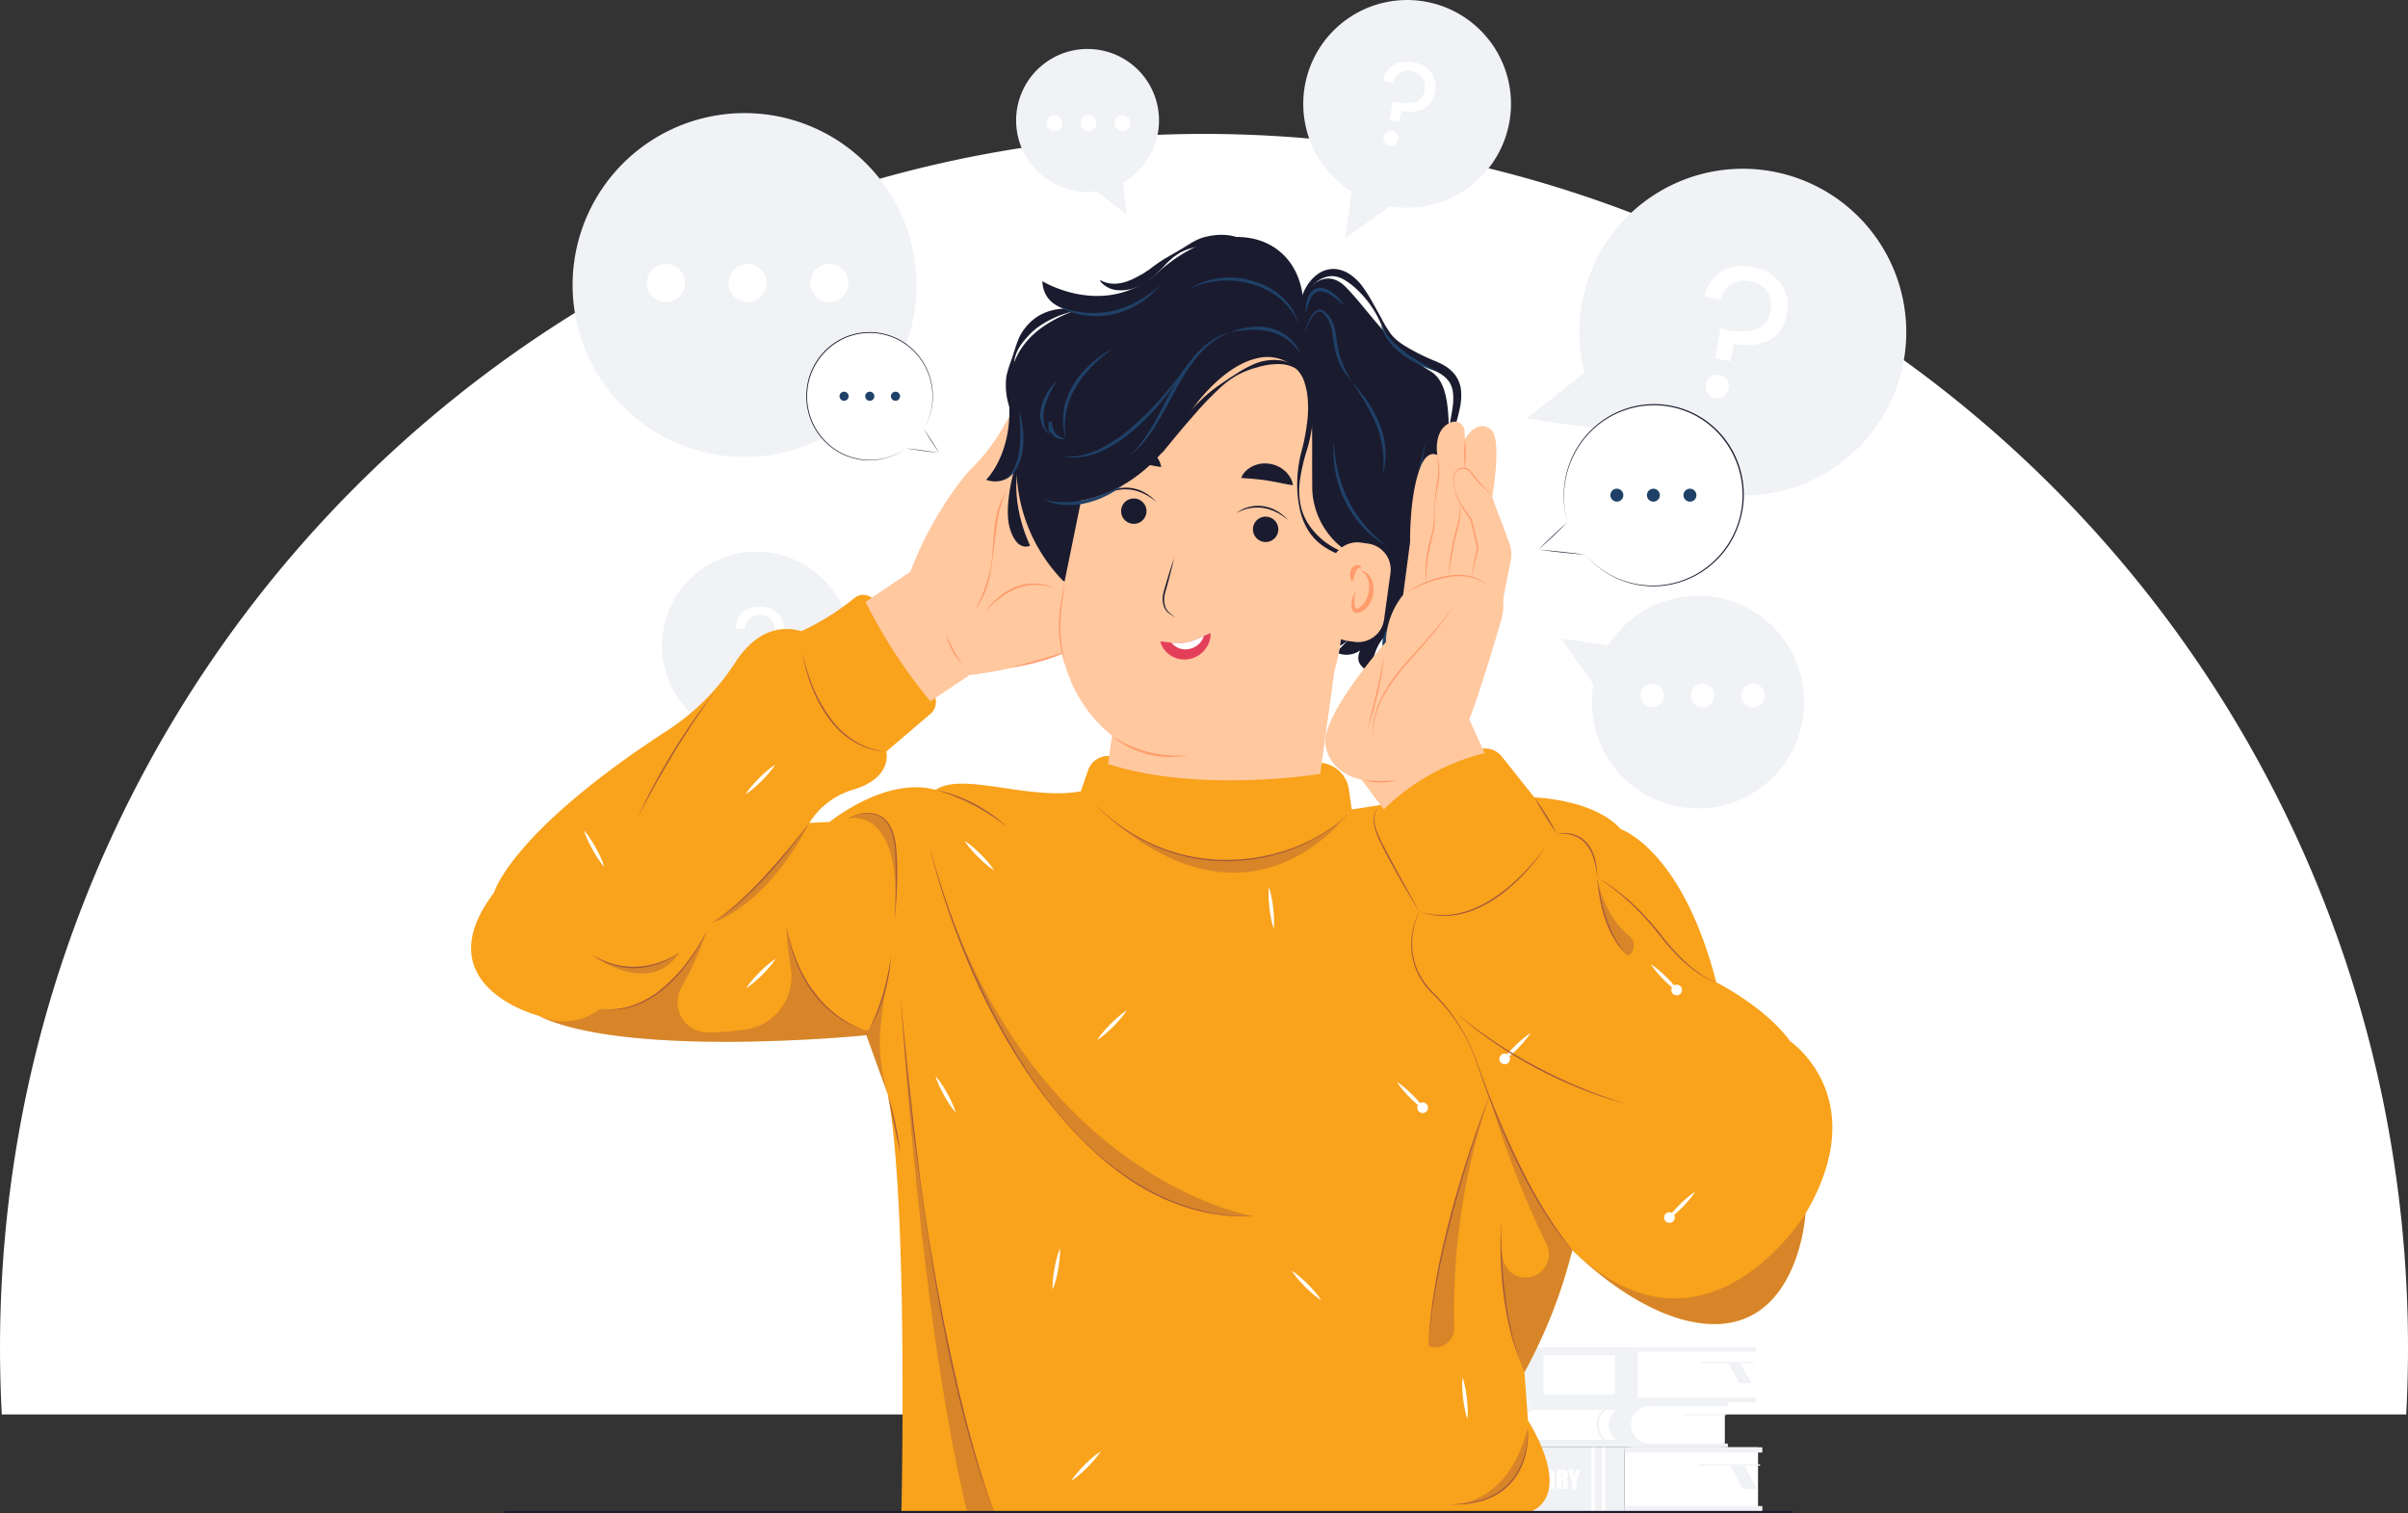 <svg xmlns="http://www.w3.org/2000/svg" xmlns:xlink="http://www.w3.org/1999/xlink" width="270.827" height="170.207" viewBox="0 0 270.827 170.207">
  <rect x="0" y="0" width="270.827" height="170.207" fill="#333333" stroke="none"/>
  <defs>
    <clipPath id="clip-path">
      <rect id="Rectángulo_344899" data-name="Rectángulo 344899" width="161.42" height="170.207" fill="none"/>
    </clipPath>
    <clipPath id="clip-path-4">
      <rect id="Rectángulo_344884" data-name="Rectángulo 344884" width="5.558" height="11.877" fill="none"/>
    </clipPath>
    <clipPath id="clip-path-5">
      <rect id="Rectángulo_344885" data-name="Rectángulo 344885" width="36.263" height="41.221" fill="none"/>
    </clipPath>
    <clipPath id="clip-path-6">
      <rect id="Rectángulo_344886" data-name="Rectángulo 344886" width="39.117" height="18.97" fill="none"/>
    </clipPath>
    <clipPath id="clip-path-7">
      <rect id="Rectángulo_344887" data-name="Rectángulo 344887" width="10.957" height="11.289" fill="none"/>
    </clipPath>
    <clipPath id="clip-path-8">
      <rect id="Rectángulo_344888" data-name="Rectángulo 344888" width="9.952" height="2.383" fill="none"/>
    </clipPath>
    <clipPath id="clip-path-9">
      <rect id="Rectángulo_344889" data-name="Rectángulo 344889" width="28.481" height="7.761" fill="none"/>
    </clipPath>
    <clipPath id="clip-path-10">
      <rect id="Rectángulo_344890" data-name="Rectángulo 344890" width="4.112" height="8.77" fill="none"/>
    </clipPath>
    <clipPath id="clip-path-11">
      <rect id="Rectángulo_344891" data-name="Rectángulo 344891" width="9.333" height="30.996" fill="none"/>
    </clipPath>
    <clipPath id="clip-path-12">
      <rect id="Rectángulo_344892" data-name="Rectángulo 344892" width="10.507" height="57.575" fill="none"/>
    </clipPath>
    <clipPath id="clip-path-13">
      <rect id="Rectángulo_344893" data-name="Rectángulo 344893" width="6.825" height="28.196" fill="none"/>
    </clipPath>
    <clipPath id="clip-path-14">
      <rect id="Rectángulo_344894" data-name="Rectángulo 344894" width="8.888" height="8.635" fill="none"/>
    </clipPath>
    <clipPath id="clip-path-15">
      <rect id="Rectángulo_344895" data-name="Rectángulo 344895" width="25.786" height="12.412" fill="none"/>
    </clipPath>
  </defs>
  <g id="Grupo_998627" data-name="Grupo 998627" transform="translate(-308.021 -7193.894)">
    <path id="Sustracción_7" data-name="Sustracción 7" d="M3859.712,11820H3589.289c-.134-2.492-.2-5.019-.2-7.51a138.53,138.53,0,0,1,2.751-27.508,136.652,136.652,0,0,1,56.951-85.672,134.415,134.415,0,0,1,151.421,0,136.537,136.537,0,0,1,56.951,85.672,138.53,138.53,0,0,1,2.751,27.508c0,2.5-.068,5.021-.2,7.509Z" transform="translate(-3281.066 -4467.002)" fill="#fff"/>
    <g id="Grupo_998774" data-name="Grupo 998774" transform="translate(361 7193.894)">
      <g id="Grupo_998773" data-name="Grupo 998773" clip-path="url(#clip-path)">
        <rect id="Rectángulo_344864" data-name="Rectángulo 344864" width="15.015" height="7.202" transform="translate(129.732 162.795)" fill="#fff"/>
        <rect id="Rectángulo_344865" data-name="Rectángulo 344865" width="18.928" height="7.202" transform="translate(110.804 162.795)" fill="#f0f2f5"/>
        <rect id="Rectángulo_344866" data-name="Rectángulo 344866" width="15.498" height="0.592" transform="translate(129.732 162.795)" fill="#f0f2f5"/>
        <rect id="Rectángulo_344867" data-name="Rectángulo 344867" width="6.95" height="0.148" transform="translate(138.028 164.717)" fill="#f0f2f5"/>
        <rect id="Rectángulo_344868" data-name="Rectángulo 344868" width="15.498" height="0.592" transform="translate(129.732 169.406)" fill="#f0f2f5"/>
        <rect id="Rectángulo_344869" data-name="Rectángulo 344869" width="1.396" height="7.202" transform="translate(112.711 162.795)" fill="#fff"/>
        <rect id="Rectángulo_344870" data-name="Rectángulo 344870" width="0.349" height="7.202" transform="translate(127.191 162.795)" fill="#fff"/>
        <rect id="Rectángulo_344871" data-name="Rectángulo 344871" width="0.349" height="7.202" transform="translate(126.019 162.795)" fill="#fff"/>
        <path id="Trazado_701962" data-name="Trazado 701962" d="M1679.959,1954.84h-1.567l-1.457-2.627h1.567Z" transform="translate(-1535.317 -1787.348)" fill="#f0f2f5"/>
        <path id="Trazado_701963" data-name="Trazado 701963" d="M1370.672,1957.605v2.151h-.559v-.9h-.167v.9h-.56v-2.151h.56v.769h.167v-.769Z" transform="translate(-1253.741 -1792.285)" fill="#fff"/>
        <rect id="Rectángulo_344872" data-name="Rectángulo 344872" width="0.559" height="2.152" transform="translate(117.156 165.32)" fill="#fff"/>
        <g id="Grupo_998732" data-name="Grupo 998732">
          <g id="Grupo_998731" data-name="Grupo 998731" clip-path="url(#clip-path)">
            <path id="Trazado_701964" data-name="Trazado 701964" d="M1397.245,1957.766h-.52v-.159a.313.313,0,0,0-.02-.142.073.073,0,0,0-.066-.031.084.084,0,0,0-.076.041.238.238,0,0,0-.026.125.355.355,0,0,0,.029.162.423.423,0,0,0,.158.131,1.594,1.594,0,0,1,.471.364.835.835,0,0,1,.1.458.8.8,0,0,1-.054.339.421.421,0,0,1-.208.183.824.824,0,0,1-.359.074.8.8,0,0,1-.383-.085.418.418,0,0,1-.208-.217,1.113,1.113,0,0,1-.049-.374v-.141h.52v.262a.345.345,0,0,0,.022.156.085.085,0,0,0,.078.035.091.091,0,0,0,.083-.044.251.251,0,0,0,.027-.13.4.4,0,0,0-.052-.249,1.666,1.666,0,0,0-.262-.2,2.553,2.553,0,0,1-.276-.2.47.47,0,0,1-.112-.173.76.76,0,0,1-.044-.282.784.784,0,0,1,.063-.362.426.426,0,0,1,.2-.179.813.813,0,0,1,.34-.064.886.886,0,0,1,.372.071.389.389,0,0,1,.2.177.938.938,0,0,1,.05.364Z" transform="translate(-1278.119 -1791.795)" fill="#fff"/>
            <path id="Trazado_701965" data-name="Trazado 701965" d="M1413.317,1957.605v.431h-.332v1.721h-.56v-1.721h-.331v-.431Z" transform="translate(-1292.843 -1792.285)" fill="#fff"/>
            <path id="Trazado_701966" data-name="Trazado 701966" d="M1429.189,1958.375q0,.324-.015.459a.513.513,0,0,1-.313.418.792.792,0,0,1-.319.06.808.808,0,0,1-.31-.057.517.517,0,0,1-.321-.415,4.551,4.551,0,0,1-.016-.465v-.368q0-.324.015-.459a.513.513,0,0,1,.313-.418.79.79,0,0,1,.319-.06.812.812,0,0,1,.31.057.518.518,0,0,1,.321.415,4.538,4.538,0,0,1,.016.465Zm-.56-.707a.665.665,0,0,0-.017-.192.066.066,0,0,0-.068-.042.076.076,0,0,0-.067.034.478.478,0,0,0-.023.2v1a.993.993,0,0,0,.015.231.067.067,0,0,0,.071.044.069.069,0,0,0,.073-.05,1.059,1.059,0,0,0,.016-.241Z" transform="translate(-1307.309 -1791.795)" fill="#fff"/>
            <path id="Trazado_701967" data-name="Trazado 701967" d="M1445.692,1957.6h.4a3.029,3.029,0,0,1,.536.031.369.369,0,0,1,.229.156.709.709,0,0,1,.088.4.627.627,0,0,1-.062.338.328.328,0,0,1-.246.1.421.421,0,0,1,.223.11.332.332,0,0,1,.071.127,2.011,2.011,0,0,1,.014.318v.567h-.52v-.715a.492.492,0,0,0-.027-.214q-.027-.041-.143-.041v.97h-.56Zm.56.368v.478a.246.246,0,0,0,.132-.026q.038-.026.038-.168v-.118a.18.18,0,0,0-.036-.134.208.208,0,0,0-.134-.032" transform="translate(-1323.603 -1792.285)" fill="#fff"/>
            <path id="Trazado_701968" data-name="Trazado 701968" d="M1462.86,1957.6l-.408,1.373v.779h-.518v-.779l-.393-1.373h.514q.12.63.136.848.047-.344.156-.848Z" transform="translate(-1338.113 -1792.285)" fill="#fff"/>
            <rect id="Rectángulo_344873" data-name="Rectángulo 344873" width="12.89" height="6.183" transform="translate(131.205 151.549)" fill="#fff"/>
            <rect id="Rectángulo_344874" data-name="Rectángulo 344874" width="16.25" height="6.183" transform="translate(114.955 151.549)" fill="#f0f2f5"/>
            <rect id="Rectángulo_344875" data-name="Rectángulo 344875" width="13.305" height="0.508" transform="translate(131.205 151.549)" fill="#f0f2f5"/>
            <rect id="Rectángulo_344876" data-name="Rectángulo 344876" width="5.967" height="0.127" transform="translate(138.326 153.2)" fill="#f0f2f5"/>
            <rect id="Rectángulo_344877" data-name="Rectángulo 344877" width="13.305" height="0.508" transform="translate(131.205 157.225)" fill="#f0f2f5"/>
            <rect id="Rectángulo_344878" data-name="Rectángulo 344878" width="1.198" height="4.406" transform="translate(116.592 152.438)" fill="#fff"/>
            <rect id="Rectángulo_344879" data-name="Rectángulo 344879" width="8.03" height="4.406" transform="translate(120.627 152.438)" fill="#fff"/>
            <path id="Trazado_701969" data-name="Trazado 701969" d="M1677.053,1817.839h-1.346l-1.251-2.255h1.346Z" transform="translate(-1533.048 -1662.257)" fill="#f0f2f5"/>
            <path id="Trazado_701970" data-name="Trazado 701970" d="M1410.683,1872.821h-20.9a2.507,2.507,0,0,1-2.507-2.507v-.048a2.507,2.507,0,0,1,2.507-2.507h20.9Z" transform="translate(-1270.122 -1710.026)" fill="#f0f2f5"/>
            <path id="Trazado_701971" data-name="Trazado 701971" d="M1555.361,1876.913h-8.438a2.115,2.115,0,1,1,0-4.23h8.438Z" transform="translate(-1414.348 -1714.534)" fill="#fff"/>
            <rect id="Rectángulo_344880" data-name="Rectángulo 344880" width="10.893" height="0.416" transform="translate(130.46 157.733)" fill="#f0f2f5"/>
            <rect id="Rectángulo_344881" data-name="Rectángulo 344881" width="4.885" height="0.104" transform="translate(136.29 159.084)" fill="#f0f2f5"/>
            <rect id="Rectángulo_344882" data-name="Rectángulo 344882" width="10.893" height="0.416" transform="translate(130.46 162.379)" fill="#f0f2f5"/>
            <path id="Trazado_701972" data-name="Trazado 701972" d="M1409.167,1881.113h-9.006a1.689,1.689,0,0,1,0-3.377h9.005a2.133,2.133,0,0,0-.221.193,2.115,2.115,0,0,0,.222,3.184" transform="translate(-1280.371 -1719.161)" fill="#fff"/>
            <path id="Trazado_701973" data-name="Trazado 701973" d="M1500.222,1878.613a.112.112,0,0,1-.068-.023,2.4,2.4,0,0,1-.252-3.621,2.453,2.453,0,0,1,.251-.219.112.112,0,0,1,.136.179,2.21,2.21,0,0,0-.228.2,2.18,2.18,0,0,0,.229,3.282.112.112,0,0,1-.068.2" transform="translate(-1372.589 -1716.406)" fill="#f0f2f5"/>
            <path id="Trazado_701974" data-name="Trazado 701974" d="M1444.462,232a18.385,18.385,0,0,0-32.478,15.649l-6.538,5.154,9.677,1.35A18.381,18.381,0,1,0,1444.462,232" transform="translate(-1286.756 -205.715)" fill="#f0f2f5"/>
            <path id="Trazado_701975" data-name="Trazado 701975" d="M1651.525,356.29a4.159,4.159,0,0,1,.672,3.409,3.961,3.961,0,0,1-2,3.01,6,6,0,0,1-3.914.344l-.452,1.989-1.664-.323.562-3.344.611.118a7.115,7.115,0,0,0,3.388,0,2.5,2.5,0,0,0,1.642-2.151,2.712,2.712,0,0,0-.37-2.148,2.86,2.86,0,0,0-1.9-1.134,2.926,2.926,0,0,0-2.191.307,2.57,2.57,0,0,0-1.122,1.782l-1.811-.352a4.352,4.352,0,0,1,1-2.112,3.911,3.911,0,0,1,1.9-1.172,5.381,5.381,0,0,1,2.514-.058,4.878,4.878,0,0,1,3.141,1.834m-8.232,12.347a1.33,1.33,0,0,1,1.36-2.053,1.225,1.225,0,0,1,.822.553,1.375,1.375,0,0,1-.36,1.854,1.225,1.225,0,0,1-.969.205,1.284,1.284,0,0,1-.853-.559" transform="translate(-1504.221 -324.413)" fill="#fff"/>
            <path id="Trazado_701976" data-name="Trazado 701976" d="M1121.913.162a11.683,11.683,0,0,0-8.14,21.415l-.763,5.235,5.054-3.607A11.681,11.681,0,1,0,1121.913.162" transform="translate(-1014.709 0)" fill="#f0f2f5"/>
            <path id="Trazado_701977" data-name="Trazado 701977" d="M1219.741,83.247a2.643,2.643,0,0,1,.427,2.166,2.517,2.517,0,0,1-1.274,1.913,3.813,3.813,0,0,1-2.487.219l-.287,1.264-1.057-.205.357-2.125.388.075a4.522,4.522,0,0,0,2.153,0A1.587,1.587,0,0,0,1219,85.187a1.723,1.723,0,0,0-.235-1.365,1.817,1.817,0,0,0-1.208-.721,1.859,1.859,0,0,0-1.392.2,1.634,1.634,0,0,0-.713,1.133l-1.151-.223a2.766,2.766,0,0,1,.636-1.342,2.485,2.485,0,0,1,1.207-.745,3.42,3.42,0,0,1,1.6-.037,3.1,3.1,0,0,1,2,1.165m-5.232,7.846a.845.845,0,0,1,.864-1.3.779.779,0,0,1,.522.351.873.873,0,0,1-.229,1.178.778.778,0,0,1-.616.131.816.816,0,0,1-.542-.355" transform="translate(-1111.756 -75.08)" fill="#fff"/>
            <path id="Trazado_701978" data-name="Trazado 701978" d="M254.266,743.908a10.638,10.638,0,0,1,20.828-1.154l4.753.782-4.525,3.39a10.636,10.636,0,0,1-21.056-3.018" transform="translate(-232.694 -672.728)" fill="#f0f2f5"/>
            <path id="Trazado_701979" data-name="Trazado 701979" d="M357.011,808.771a2.406,2.406,0,0,1,.757,1.862,2.292,2.292,0,0,1-.807,1.931,3.472,3.472,0,0,1-2.185.627l-.037,1.179h-.981l-.05-1.962h.36a4.118,4.118,0,0,0,1.924-.372,1.445,1.445,0,0,0,.7-1.4,1.569,1.569,0,0,0-.447-1.179,1.654,1.654,0,0,0-1.2-.435,1.693,1.693,0,0,0-1.21.416,1.487,1.487,0,0,0-.441,1.136h-1.068a2.518,2.518,0,0,1,.335-1.31,2.263,2.263,0,0,1,.95-.875,3.113,3.113,0,0,1,1.422-.31,2.823,2.823,0,0,1,1.987.7m-3.315,7.921a.77.77,0,0,1,.546-1.316.709.709,0,0,1,.528.223.8.8,0,0,1,0,1.093.709.709,0,0,1-.528.223.743.743,0,0,1-.546-.223" transform="translate(-322.565 -739.834)" fill="#fff"/>
            <path id="Trazado_701980" data-name="Trazado 701980" d="M144.222,153.594a19.342,19.342,0,0,1,26.211,27.414l4.536,7.492-10.032-2.245a19.338,19.338,0,0,1-20.716-32.661" transform="translate(-123.818 -137.867)" fill="#f0f2f5"/>
            <path id="Trazado_701981" data-name="Trazado 701981" d="M238.408,353.781a2.142,2.142,0,1,1-2.142-2.142,2.142,2.142,0,0,1,2.142,2.142" transform="translate(-214.352 -321.943)" fill="#fff"/>
            <path id="Trazado_701982" data-name="Trazado 701982" d="M347.249,353.781a2.142,2.142,0,1,1-2.142-2.142,2.142,2.142,0,0,1,2.142,2.142" transform="translate(-314.001 -321.943)" fill="#fff"/>
            <path id="Trazado_701983" data-name="Trazado 701983" d="M456.089,353.781a2.142,2.142,0,1,1-2.142-2.142,2.142,2.142,0,0,1,2.142,2.142" transform="translate(-413.65 -321.943)" fill="#fff"/>
            <path id="Trazado_701984" data-name="Trazado 701984" d="M732.9,65.289a8.038,8.038,0,0,1,5.013,14.943l.382,3.619-3.376-2.617A8.036,8.036,0,0,1,732.9,65.289" transform="translate(-664.569 -59.717)" fill="#f0f2f5"/>
            <path id="Trazado_701985" data-name="Trazado 701985" d="M856.978,154.257a.89.89,0,1,0,.89-.89.89.89,0,0,0-.89.89" transform="translate(-784.606 -140.415)" fill="#fff"/>
            <path id="Trazado_701986" data-name="Trazado 701986" d="M811.748,154.257a.89.89,0,1,0,.89-.89.89.89,0,0,0-.89.89" transform="translate(-743.196 -140.415)" fill="#fff"/>
            <path id="Trazado_701987" data-name="Trazado 701987" d="M766.518,154.257a.89.89,0,1,0,.89-.89.89.89,0,0,0-.89.89" transform="translate(-701.785 -140.415)" fill="#fff"/>
            <path id="Trazado_701988" data-name="Trazado 701988" d="M1478.466,807.4a11.928,11.928,0,0,0-21.863-8.314l-5.345-.78,3.682,5.161a11.926,11.926,0,1,0,23.525,3.934" transform="translate(-1328.7 -726.49)" fill="#f0f2f5"/>
            <path id="Trazado_701989" data-name="Trazado 701989" d="M1691.669,912.1a1.321,1.321,0,1,0,1.321-1.321,1.321,1.321,0,0,0-1.321,1.321" transform="translate(-1548.807 -833.867)" fill="#fff"/>
            <path id="Trazado_701990" data-name="Trazado 701990" d="M1624.547,912.1a1.321,1.321,0,1,0,1.321-1.321,1.321,1.321,0,0,0-1.321,1.321" transform="translate(-1487.354 -833.866)" fill="#fff"/>
            <path id="Trazado_701991" data-name="Trazado 701991" d="M1557.425,912.1a1.321,1.321,0,1,0,1.321-1.321,1.321,1.321,0,0,0-1.321,1.321" transform="translate(-1425.9 -833.867)" fill="#fff"/>
          </g>
        </g>
        <g id="Grupo_998770" data-name="Grupo 998770">
          <g id="Grupo_998769" data-name="Grupo 998769" clip-path="url(#clip-path)">
            <path id="Trazado_701992" data-name="Trazado 701992" d="M150.082,861.952s-.864,15.024-13.389,12.013c-2.383-.573-6.851-2.3-12.4-7.495q-.22-.205-.442-.418a.012.012,0,0,1,0,.006,57.468,57.468,0,0,1-5.379,13.721l0,0,.4,5.434s5.292,8.1.248,10.291H48.4s.8-34.611-1.519-46.939l-2.412-6.7h0c-.284.028-26.451,2.633-36.7-2.087l-.035-.016c-.073-.034-.144-.067-.215-.1l-.014-.007s-12.843-3.379-4.916-13.826c0,0,1.82-6.739,19.434-18.2a25.7,25.7,0,0,0,7.665-7.641c1.474-2.3,3.893-4.555,7.478-3.57a28.027,28.027,0,0,0,5.976-3.743,1.57,1.57,0,0,1,1.959.021c1.964,1.607,6.166,5.643,7.155,11.418a1.723,1.723,0,0,1-.576,1.6L46.7,809.967s.79,2.935-3.728,4.284a8.678,8.678,0,0,0-4.892,3.688L38.04,818l2.3-.125s6.31-5.159,11.915-3.6c3.026-2.075,10.492,1.234,16.333.162l.808-2.37a2.366,2.366,0,0,1,2.2-1.6c3.883-.06,13.957-.106,23.962.758a3.5,3.5,0,0,1,3.17,3l.316,2.255,3.235-.5a27.855,27.855,0,0,1,11.16-6.28,2.392,2.392,0,0,1,2.488.824l3.663,4.6s6.671.174,9.723,3.576c0,0,6.884,2.255,10.737,17.222,0,0,5.531,2.777,8.3,6.624,0,0,9.434,6.366,1.729,19.405" transform="translate(0 -725.427)" fill="#f9a21b"/>
            <path id="Trazado_701993" data-name="Trazado 701993" d="M657.181,1119.818a8.753,8.753,0,0,1,.951.717q.45.384.866.8t.8.866a8.638,8.638,0,0,1,.717.952,8.652,8.652,0,0,1-.952-.717q-.45-.384-.866-.8t-.8-.866a8.744,8.744,0,0,1-.717-.951" transform="translate(-601.682 -1025.249)" fill="#fff"/>
            <path id="Trazado_701994" data-name="Trazado 701994" d="M837.144,1345.833a8.766,8.766,0,0,1-.717.951q-.384.45-.8.866t-.866.8a8.636,8.636,0,0,1-.952.717,8.648,8.648,0,0,1,.717-.951q.384-.45.8-.866t.866-.8a8.753,8.753,0,0,1,.951-.717" transform="translate(-763.393 -1232.177)" fill="#fff"/>
            <path id="Trazado_701995" data-name="Trazado 701995" d="M1374.866,1375.994a8.737,8.737,0,0,1-.717.951q-.384.45-.8.866t-.866.8a.6.6,0,1,1-.235-.235q.384-.45.8-.866t.866-.8a8.752,8.752,0,0,1,.951-.717" transform="translate(-1255.704 -1259.791)" fill="#fff"/>
            <path id="Trazado_701996" data-name="Trazado 701996" d="M802.565,1933.031a8.744,8.744,0,0,1-.717.951q-.384.45-.8.866t-.866.8a8.634,8.634,0,0,1-.951.717,8.617,8.617,0,0,1,.717-.951q.384-.45.8-.866t.866-.8a8.766,8.766,0,0,1,.951-.717" transform="translate(-731.734 -1769.786)" fill="#fff"/>
            <path id="Trazado_701997" data-name="Trazado 701997" d="M620.813,1437.345a8.759,8.759,0,0,1-.718-.95q-.327-.493-.613-1.009t-.534-1.053a8.638,8.638,0,0,1-.428-1.112,8.622,8.622,0,0,1,.718.95q.327.493.613,1.009t.533,1.053a8.74,8.74,0,0,1,.429,1.111" transform="translate(-566.286 -1312.185)" fill="#fff"/>
            <path id="Trazado_701998" data-name="Trazado 701998" d="M368.951,1018.483a8.748,8.748,0,0,1-.717.951q-.384.45-.8.866t-.866.8a8.649,8.649,0,0,1-.952.717,8.633,8.633,0,0,1,.717-.952q.384-.45.8-.866t.866-.8a8.74,8.74,0,0,1,.951-.717" transform="translate(-334.739 -932.472)" fill="#fff"/>
            <path id="Trazado_701999" data-name="Trazado 701999" d="M152.621,1110a8.763,8.763,0,0,1-.718-.951q-.327-.493-.613-1.009t-.534-1.053a8.649,8.649,0,0,1-.428-1.112,8.632,8.632,0,0,1,.718.95q.327.493.613,1.009t.533,1.053a8.748,8.748,0,0,1,.429,1.111" transform="translate(-137.633 -1012.481)" fill="#fff"/>
            <path id="Trazado_702000" data-name="Trazado 702000" d="M1232.921,1441.007a8.752,8.752,0,0,1,.951.717q.45.384.866.8t.8.866a.6.6,0,1,1-.235.235q-.45-.384-.866-.8t-.8-.866a8.725,8.725,0,0,1-.717-.951" transform="translate(-1128.8 -1319.313)" fill="#fff"/>
            <path id="Trazado_702001" data-name="Trazado 702001" d="M1571.165,1284.2a8.752,8.752,0,0,1,.951.717q.45.384.866.8t.8.866a.6.6,0,1,1-.235.235q-.45-.384-.866-.8t-.8-.866a8.737,8.737,0,0,1-.717-.951" transform="translate(-1438.48 -1175.75)" fill="#fff"/>
            <path id="Trazado_702002" data-name="Trazado 702002" d="M775.289,1662.618a8.726,8.726,0,0,1-.044,1.19c-.039.392-.093.782-.162,1.169s-.152.772-.252,1.153a8.642,8.642,0,0,1-.371,1.132,8.637,8.637,0,0,1,.044-1.19q.058-.589.163-1.169t.252-1.153a8.769,8.769,0,0,1,.37-1.132" transform="translate(-709.051 -1522.209)" fill="#fff"/>
            <path id="Trazado_702003" data-name="Trazado 702003" d="M369.575,1276.988a8.737,8.737,0,0,1-.717.951q-.384.45-.8.866t-.866.8a8.638,8.638,0,0,1-.951.717,8.64,8.64,0,0,1,.717-.951q.384-.45.8-.866t.866-.8a8.737,8.737,0,0,1,.951-.717" transform="translate(-335.31 -1169.146)" fill="#fff"/>
            <path id="Trazado_702004" data-name="Trazado 702004" d="M1062.176,1181.637a8.738,8.738,0,0,1,.3,1.152q.115.58.183,1.166t.093,1.177a8.647,8.647,0,0,1-.027,1.191,8.628,8.628,0,0,1-.3-1.152q-.115-.58-.183-1.166t-.093-1.177a8.761,8.761,0,0,1,.026-1.191" transform="translate(-972.443 -1081.847)" fill="#fff"/>
            <path id="Trazado_702005" data-name="Trazado 702005" d="M1320.072,1834.623a8.738,8.738,0,0,1,.3,1.152q.115.58.183,1.166t.093,1.177a8.648,8.648,0,0,1-.027,1.191,8.629,8.629,0,0,1-.3-1.152q-.115-.58-.183-1.166t-.093-1.177a8.761,8.761,0,0,1,.026-1.191" transform="translate(-1208.56 -1679.688)" fill="#fff"/>
            <path id="Trazado_702006" data-name="Trazado 702006" d="M1594.255,1587.275a8.737,8.737,0,0,1-.717.951q-.384.45-.8.866t-.866.8a.6.6,0,1,1-.235-.235q.384-.45.8-.866t.866-.8a8.737,8.737,0,0,1,.951-.717" transform="translate(-1456.565 -1453.229)" fill="#fff"/>
            <path id="Trazado_702007" data-name="Trazado 702007" d="M1096.166,1695.807a8.74,8.74,0,0,1-.951-.717q-.45-.384-.866-.8t-.8-.866a8.646,8.646,0,0,1-.717-.952,8.633,8.633,0,0,1,.952.717q.45.384.866.8t.8.866a8.738,8.738,0,0,1,.717.951" transform="translate(-1000.539 -1549.541)" fill="#fff"/>
            <g id="Grupo_998735" data-name="Grupo 998735" transform="translate(42.289 91.476)" opacity="0.4" style="mix-blend-mode: multiply;isolation: isolate">
              <g id="Grupo_998734" data-name="Grupo 998734">
                <g id="Grupo_998733" data-name="Grupo 998733" clip-path="url(#clip-path-4)">
                  <path id="Trazado_702008" data-name="Trazado 702008" d="M506.137,1095.067a66,66,0,0,0,.079-7.855c-.529-6.166-5.461-3.406-5.461-3.406s6.265-1.839,5.382,11.261" transform="translate(-500.755 -1083.19)" fill="#a65b3c"/>
                </g>
              </g>
            </g>
            <g id="Grupo_998738" data-name="Grupo 998738" transform="translate(51.663 95.593)" opacity="0.4" style="mix-blend-mode: multiply;isolation: isolate">
              <g id="Grupo_998737" data-name="Grupo 998737">
                <g id="Grupo_998736" data-name="Grupo 998736" clip-path="url(#clip-path-5)">
                  <path id="Trazado_702009" data-name="Trazado 702009" d="M611.759,1131.941c4.689,18.019,17.2,41.79,36.263,41.21,0,0-26.372-4.416-36.263-41.21" transform="translate(-611.759 -1131.941)" fill="#a65b3c"/>
                </g>
              </g>
            </g>
            <g id="Grupo_998741" data-name="Grupo 998741" transform="translate(7.764 104.171)" opacity="0.4" style="mix-blend-mode: multiply;isolation: isolate">
              <g id="Grupo_998740" data-name="Grupo 998740">
                <g id="Grupo_998739" data-name="Grupo 998739" clip-path="url(#clip-path-6)">
                  <path id="Trazado_702010" data-name="Trazado 702010" d="M130.177,1245.548a49.7,49.7,0,0,1,.758-5.572,20.4,20.4,0,0,1-1.946,5.027.474.474,0,0,1-.573.215c-1.584-.562-7.681-3.256-8.771-11.7a34.614,34.614,0,0,0,.474,4.659,6.006,6.006,0,0,1-4.991,6.954,32.216,32.216,0,0,1-4.29.341,3.386,3.386,0,0,1-3.01-5.049,37.481,37.481,0,0,0,2.837-6.3c-5.306,10.532-11.975,8.7-11.975,8.7a6.812,6.812,0,0,1-6.755.883c10.252,4.72,36.419,2.115,36.7,2.087h0l2.412,6.7a20.485,20.485,0,0,1-.875-6.938" transform="translate(-91.935 -1233.516)" fill="#a65b3c"/>
                </g>
              </g>
            </g>
            <g id="Grupo_998744" data-name="Grupo 998744" transform="translate(27.119 92.512)" opacity="0.4" style="mix-blend-mode: multiply;isolation: isolate">
              <g id="Grupo_998743" data-name="Grupo 998743">
                <g id="Grupo_998742" data-name="Grupo 998742" clip-path="url(#clip-path-7)">
                  <path id="Trazado_702011" data-name="Trazado 702011" d="M332.079,1095.461s-5.77,8.114-10.957,11.289c0,0,5.974-1.646,10.957-11.289" transform="translate(-321.122 -1095.461)" fill="#a65b3c"/>
                </g>
              </g>
            </g>
            <g id="Grupo_998747" data-name="Grupo 998747" transform="translate(13.502 107.128)" opacity="0.4" style="mix-blend-mode: multiply;isolation: isolate">
              <g id="Grupo_998746" data-name="Grupo 998746">
                <g id="Grupo_998745" data-name="Grupo 998745" clip-path="url(#clip-path-8)">
                  <path id="Trazado_702012" data-name="Trazado 702012" d="M169.834,1268.527a8.692,8.692,0,0,1-9.952.219s6.53,5.011,9.952-.219" transform="translate(-159.882 -1268.527)" fill="#a65b3c"/>
                </g>
              </g>
            </g>
            <g id="Grupo_998750" data-name="Grupo 998750" transform="translate(70.069 90.404)" opacity="0.4" style="mix-blend-mode: multiply;isolation: isolate">
              <g id="Grupo_998749" data-name="Grupo 998749">
                <g id="Grupo_998748" data-name="Grupo 998748" clip-path="url(#clip-path-9)">
                  <path id="Trazado_702013" data-name="Trazado 702013" d="M829.712,1070.494c10.274,10.262,23.664,6.278,28.481,1.163,0,0-11.2,15.592-28.481-1.163" transform="translate(-829.712 -1070.494)" fill="#a65b3c"/>
                </g>
              </g>
            </g>
            <g id="Grupo_998753" data-name="Grupo 998753" transform="translate(126.663 98.727)" opacity="0.4" style="mix-blend-mode: multiply;isolation: isolate">
              <g id="Grupo_998752" data-name="Grupo 998752">
                <g id="Grupo_998751" data-name="Grupo 998751" clip-path="url(#clip-path-10)">
                  <path id="Trazado_702014" data-name="Trazado 702014" d="M1503.376,1177.824s-2.805-1.833-3.522-8.77c0,0,.662,4.172,3.577,6.523a1.4,1.4,0,0,1-.034,2.232Z" transform="translate(-1499.854 -1169.054)" fill="#a65b3c"/>
                </g>
              </g>
            </g>
            <g id="Grupo_998756" data-name="Grupo 998756" transform="translate(114.521 123.36)" opacity="0.4" style="mix-blend-mode: multiply;isolation: isolate">
              <g id="Grupo_998755" data-name="Grupo 998755">
                <g id="Grupo_998754" data-name="Grupo 998754" clip-path="url(#clip-path-11)">
                  <path id="Trazado_702015" data-name="Trazado 702015" d="M1365.414,1478.007a.013.013,0,0,1,0,.006,57.47,57.47,0,0,1-5.379,13.721l0,0a37.79,37.79,0,0,1-2.645-14.795,12.846,12.846,0,0,0,.23,2.04,2.586,2.586,0,0,0,2.568,2.1,2.558,2.558,0,0,0,2.053-1.021,2.609,2.609,0,0,0,.253-2.769,110.172,110.172,0,0,1-6.409-16.55,62.978,62.978,0,0,0,9.332,17.265" transform="translate(-1356.082 -1460.742)" fill="#a65b3c"/>
                </g>
              </g>
            </g>
            <g id="Grupo_998759" data-name="Grupo 998759" transform="translate(48.328 112.505)" opacity="0.4" style="mix-blend-mode: multiply;isolation: isolate">
              <g id="Grupo_998758" data-name="Grupo 998758">
                <g id="Grupo_998757" data-name="Grupo 998757" clip-path="url(#clip-path-12)">
                  <path id="Trazado_702016" data-name="Trazado 702016" d="M582.775,1389.784s-7.172-16.37-10.507-57.575c0,0,2.235,36.291,7.471,57.575Z" transform="translate(-572.268 -1332.209)" fill="#a65b3c"/>
                </g>
              </g>
            </g>
            <g id="Grupo_998762" data-name="Grupo 998762" transform="translate(107.694 123.353)" opacity="0.4" style="mix-blend-mode: multiply;isolation: isolate">
              <g id="Grupo_998761" data-name="Grupo 998761">
                <g id="Grupo_998760" data-name="Grupo 998760" clip-path="url(#clip-path-13)">
                  <path id="Trazado_702017" data-name="Trazado 702017" d="M1282.062,1460.662s-6.327,16.382-6.826,28.058a2.139,2.139,0,0,0,2.889-2.058,75.138,75.138,0,0,1,3.937-26" transform="translate(-1275.236 -1460.662)" fill="#a65b3c"/>
                </g>
              </g>
            </g>
            <g id="Grupo_998765" data-name="Grupo 998765" transform="translate(109.975 160.598)" opacity="0.4" style="mix-blend-mode: multiply;isolation: isolate">
              <g id="Grupo_998764" data-name="Grupo 998764">
                <g id="Grupo_998763" data-name="Grupo 998763" clip-path="url(#clip-path-14)">
                  <path id="Trazado_702018" data-name="Trazado 702018" d="M1311.121,1901.684s.855,8.839-8.869,8.627c0,0,6.525.6,8.869-8.627" transform="translate(-1302.252 -1901.684)" fill="#a65b3c"/>
                </g>
              </g>
            </g>
            <g id="Grupo_998768" data-name="Grupo 998768" transform="translate(124.296 136.525)" opacity="0.4" style="mix-blend-mode: multiply;isolation: isolate">
              <g id="Grupo_998767" data-name="Grupo 998767">
                <g id="Grupo_998766" data-name="Grupo 998766" clip-path="url(#clip-path-15)">
                  <path id="Trazado_702019" data-name="Trazado 702019" d="M1497.606,1616.634s-.864,15.024-13.389,12.013c-2.383-.573-6.851-2.3-12.4-7.495,14.759,13.476,25.786-4.518,25.786-4.518" transform="translate(-1471.82 -1616.634)" fill="#a65b3c"/>
                </g>
              </g>
            </g>
            <path id="Trazado_702020" data-name="Trazado 702020" d="M1252.966,1213.913a8.762,8.762,0,0,0-.733,2.573,7.983,7.983,0,0,0,.095,2.661,7.266,7.266,0,0,0,1.022,2.449l.186.277c.065.09.135.177.2.266l.1.133c.034.044.072.085.108.128l.217.254c.152.163.307.322.464.483s.32.317.472.484a20.115,20.115,0,0,1,1.713,2.088c.258.369.511.741.744,1.127s.459.774.671,1.171c.1.2.2.4.3.6s.193.406.282.613.182.411.263.621l.125.313.116.317.453,1.269.466,1.264c1.263,3.362,2.67,6.67,4.259,9.888l.613,1.2c.1.2.211.4.317.593l.319.592c.208.4.437.784.659,1.173l.335.584.352.573c.238.38.463.769.716,1.139l.371.561c.124.187.245.376.38.556l.393.546c.132.181.257.368.4.545l.835,1.057-.013.011a34.286,34.286,0,0,1-3.19-4.344c-.956-1.524-1.833-3.1-2.638-4.706a91.034,91.034,0,0,1-4.19-9.934l-.448-1.271c-.145-.425-.289-.851-.44-1.273a17.348,17.348,0,0,0-1.086-2.459,19.382,19.382,0,0,0-3.178-4.316c-.152-.164-.314-.319-.472-.478s-.318-.322-.472-.486l-.222-.257c-.037-.043-.075-.085-.11-.129l-.1-.135c-.068-.09-.138-.18-.2-.272l-.188-.284a7.412,7.412,0,0,1-1.024-2.5,7.9,7.9,0,0,1-.056-2.7,8.6,8.6,0,0,1,.3-1.318,7.486,7.486,0,0,1,.506-1.251Z" transform="translate(-1146.319 -1111.39)" fill="#a65b3c"/>
            <path id="Trazado_702021" data-name="Trazado 702021" d="M1202.713,1074.846a1.317,1.317,0,0,0-.451.665,2.329,2.329,0,0,0-.094.8,4.983,4.983,0,0,0,.391,1.574c.218.5.461.99.712,1.478s.509.971.77,1.454c.514.969,1.049,1.928,1.578,2.89l1.589,2.886c-.295-.464-.578-.934-.864-1.4l-.838-1.419c-.553-.949-1.087-1.909-1.613-2.874-.257-.486-.512-.973-.758-1.464-.123-.246-.246-.492-.363-.741s-.226-.5-.333-.759a5.052,5.052,0,0,1-.353-1.619,2.387,2.387,0,0,1,.135-.819,1.288,1.288,0,0,1,.493-.65" transform="translate(-1100.568 -984.075)" fill="#a65b3c"/>
            <path id="Trazado_702022" data-name="Trazado 702022" d="M1499.854,1169.053a16.077,16.077,0,0,1,1.9,1.209c.15.113.3.222.45.339l.443.349c.288.241.58.478.859.73a27.109,27.109,0,0,1,3.1,3.265l.7.882.348.439c.119.144.243.284.364.427.481.573,1.006,1.105,1.54,1.627a15.4,15.4,0,0,0,1.725,1.428,7.96,7.96,0,0,0,1.962,1.073,5.459,5.459,0,0,1-1.04-.428,10.644,10.644,0,0,1-.969-.577,15.363,15.363,0,0,1-1.767-1.4,19.7,19.7,0,0,1-1.568-1.622c-.123-.142-.248-.283-.369-.427l-.353-.44-.7-.877c-.464-.587-.958-1.148-1.465-1.7-.126-.138-.26-.269-.389-.4s-.258-.271-.394-.4c-.27-.259-.534-.523-.812-.773s-.558-.5-.84-.745l-.434-.356c-.144-.119-.295-.23-.441-.347a17.744,17.744,0,0,0-1.848-1.275" transform="translate(-1373.191 -1070.326)" fill="#a65b3c"/>
            <path id="Trazado_702023" data-name="Trazado 702023" d="M1446.085,1109.779a3.527,3.527,0,0,1,1.938.041,3.1,3.1,0,0,1,.887.44,3.37,3.37,0,0,1,.706.7,4.045,4.045,0,0,1,.495.855c.07.149.12.306.176.46s.092.314.134.472a8.306,8.306,0,0,1,.205,1.937,11.534,11.534,0,0,0-.333-1.9c-.023-.077-.048-.153-.072-.229s-.044-.154-.075-.228c-.058-.149-.11-.3-.182-.443-.035-.071-.062-.147-.1-.215l-.114-.209c-.039-.069-.085-.134-.128-.2-.022-.033-.042-.067-.066-.1l-.072-.094a3.185,3.185,0,0,0-1.5-1.113,3.732,3.732,0,0,0-.933-.2,3.873,3.873,0,0,0-.963.033" transform="translate(-1323.963 -1015.952)" fill="#a65b3c"/>
            <path id="Trazado_702024" data-name="Trazado 702024" d="M1416.167,1062.147c.247.321.479.652.7.987s.442.676.655,1.018.417.692.613,1.045.385.711.555,1.078c-.23-.333-.451-.671-.668-1.011s-.431-.681-.644-1.024-.42-.688-.623-1.037-.4-.7-.592-1.057" transform="translate(-1296.571 -972.448)" fill="#a65b3c"/>
            <path id="Trazado_702025" data-name="Trazado 702025" d="M572.185,1332.2q.371,3.65.712,7.3l.8,7.292.438,3.641.218,1.821c.069.608.165,1.211.249,1.817.171,1.211.35,2.42.53,3.629l.135.907.154.9.309,1.808c.21,1.2.4,2.412.639,3.611l.685,3.6.75,3.589c.12.6.263,1.194.4,1.79l.406,1.788c.069.3.132.6.206.893l.222.889.441,1.779c.037.148.072.3.111.445l.119.443.237.885.237.885.119.443.127.44.51,1.761c.176.585.363,1.167.543,1.751.088.293.192.58.286.87s.192.58.292.869l.309.863c.052.144.109.286.163.428s.11.285.168.426l-.015.007c-.483-1.125-.888-2.28-1.284-3.437-.189-.582-.384-1.162-.568-1.745l-.531-1.757-.131-.44-.123-.442-.245-.884-.245-.884-.123-.442c-.04-.148-.076-.3-.114-.444l-.449-1.779-.223-.89c-.076-.3-.138-.6-.208-.894l-.409-1.789c-.135-.6-.279-1.191-.4-1.792l-.734-3.6c-.439-2.406-.891-4.811-1.259-7.229-.783-4.829-1.444-9.675-2.081-14.526-.282-2.43-.532-4.863-.786-7.3q-.314-3.655-.6-7.313Z" transform="translate(-523.848 -1219.696)" fill="#a65b3c"/>
            <path id="Trazado_702026" data-name="Trazado 702026" d="M500.755,1083.37a5.387,5.387,0,0,1,.915-.4,5.061,5.061,0,0,1,.976-.226,3.429,3.429,0,0,1,1.006.013,2.633,2.633,0,0,1,.948.352,2.726,2.726,0,0,1,.746.687,3.337,3.337,0,0,1,.276.427,3.909,3.909,0,0,1,.216.458,7.285,7.285,0,0,1,.442,1.962,34.787,34.787,0,0,1,.093,4c-.039,1.332-.112,2.662-.238,3.988l.032-1,.027-1c.019-.665.028-1.33.034-1.995.014-1.329,0-2.66-.1-3.981a7.141,7.141,0,0,0-.421-1.923,3.847,3.847,0,0,0-.462-.862,2.609,2.609,0,0,0-.7-.67,2.532,2.532,0,0,0-.905-.355,3.569,3.569,0,0,0-.983-.038,5.021,5.021,0,0,0-.972.194,5.822,5.822,0,0,0-.927.364" transform="translate(-458.466 -991.279)" fill="#a65b3c"/>
            <path id="Trazado_702027" data-name="Trazado 702027" d="M332.079,1095.461c-.37.546-.761,1.076-1.154,1.606s-.8,1.046-1.215,1.562-.837,1.019-1.267,1.52-.868.993-1.316,1.478-.909.957-1.38,1.42-.947.921-1.446,1.352-1,.858-1.533,1.253a17.724,17.724,0,0,1-1.645,1.1q.826-.544,1.595-1.164c.517-.407,1.012-.84,1.5-1.284.971-.887,1.9-1.821,2.789-2.79s1.76-1.957,2.607-2.966q.635-.756,1.25-1.53c.414-.512.818-1.032,1.219-1.556" transform="translate(-294.003 -1002.949)" fill="#a65b3c"/>
            <path id="Trazado_702028" data-name="Trazado 702028" d="M441.12,868.422a19.224,19.224,0,0,0,.486,1.907c.189.628.4,1.247.652,1.854a16.416,16.416,0,0,0,1.855,3.445,11.9,11.9,0,0,0,1.257,1.5,10.178,10.178,0,0,0,1.521,1.222l.418.253c.141.081.29.149.435.224.073.035.145.076.22.107l.227.092.227.092.114.046.117.037.467.149.059.019.06.014.12.027.24.055.24.055c.081.014.162.024.243.036l.487.072-.491-.047c-.082-.009-.164-.015-.245-.026l-.243-.046-.243-.046-.122-.023-.061-.011-.06-.016-.477-.132-.119-.034-.116-.044-.232-.088-.232-.088c-.077-.03-.15-.069-.225-.1-.148-.073-.3-.138-.446-.216l-.431-.247a9.4,9.4,0,0,1-1.56-1.223,11.985,11.985,0,0,1-1.287-1.508,13.961,13.961,0,0,1-1.028-1.692,16.675,16.675,0,0,1-.81-1.8,18.572,18.572,0,0,1-1.018-3.808" transform="translate(-403.867 -795.083)" fill="#a65b3c"/>
            <path id="Trazado_702029" data-name="Trazado 702029" d="M230.285,923.05q-.61.828-1.192,1.674c-.39.563-.777,1.129-1.152,1.7-.753,1.144-1.5,2.294-2.2,3.469s-1.408,2.35-2.074,3.546-1.313,2.4-1.956,3.616q.218-.465.442-.929c.149-.309.294-.62.45-.925.313-.61.621-1.223.95-1.825.163-.3.322-.606.492-.9l.508-.895c.167-.3.344-.593.518-.889s.345-.593.526-.884l.543-.874.555-.867c.183-.29.376-.574.564-.861s.382-.57.577-.852q.583-.848,1.192-1.677c.411-.549.822-1.1,1.259-1.627" transform="translate(-202.987 -845.098)" fill="#a65b3c"/>
            <path id="Trazado_702030" data-name="Trazado 702030" d="M858.193,1071.657a14.2,14.2,0,0,1-3.082,2.453,19.867,19.867,0,0,1-3.578,1.675,21.228,21.228,0,0,1-7.789,1.166,20.414,20.414,0,0,1-3.918-.55l-.956-.257c-.315-.1-.628-.2-.942-.307-.158-.047-.309-.115-.464-.173l-.461-.18-.23-.091c-.076-.032-.15-.068-.225-.1l-.45-.207a21.833,21.833,0,0,1-3.4-2,25.815,25.815,0,0,1-2.982-2.585,27.161,27.161,0,0,0,3.03,2.517,21.837,21.837,0,0,0,3.411,1.954,19.843,19.843,0,0,0,7.6,1.818,21.372,21.372,0,0,0,7.739-1.12,19.844,19.844,0,0,0,3.578-1.623c.289-.157.56-.342.839-.516.139-.087.27-.187.405-.28s.272-.185.4-.289l.388-.3c.066-.049.128-.1.189-.158l.186-.162c.254-.209.481-.447.719-.675" transform="translate(-759.643 -980.09)" fill="#a65b3c"/>
            <path id="Trazado_702031" data-name="Trazado 702031" d="M1276.969,1127.657a21.877,21.877,0,0,1-2.685,3.343,19.327,19.327,0,0,1-1.579,1.46,17.065,17.065,0,0,1-1.738,1.27,13.028,13.028,0,0,1-1.913.991,10.241,10.241,0,0,1-1.016.362,8.724,8.724,0,0,1-1.05.248,9.33,9.33,0,0,1-1.072.117,8.665,8.665,0,0,1-1.077-.023,8.1,8.1,0,0,1-2.089-.481,8.413,8.413,0,0,0,4.215.258,10.336,10.336,0,0,0,2.031-.624,12.9,12.9,0,0,0,1.882-.992,19.268,19.268,0,0,0,3.314-2.678c.507-.5.991-1.025,1.454-1.568s.909-1.1,1.323-1.684" transform="translate(-1156.109 -1032.426)" fill="#a65b3c"/>
            <path id="Trazado_702032" data-name="Trazado 702032" d="M1330.955,1359.331a38.686,38.686,0,0,1-5.272-1.7,51.688,51.688,0,0,1-5.036-2.32,50.853,50.853,0,0,1-4.748-2.863c-.758-.528-1.511-1.065-2.239-1.635s-1.438-1.161-2.132-1.77l.539.435c.179.145.357.293.541.432.365.283.728.567,1.1.838.736.556,1.5,1.079,2.261,1.593s1.547,1,2.341,1.472,1.6.924,2.413,1.35,1.637.848,2.473,1.238,1.681.757,2.532,1.112,1.714.681,2.584.987,1.748.593,2.639.833" transform="translate(-1200.77 -1235.115)" fill="#a65b3c"/>
            <path id="Trazado_702033" data-name="Trazado 702033" d="M1503.376,1177.823a3.328,3.328,0,0,1-.469-.383l-.213-.217c-.068-.075-.133-.152-.2-.228s-.128-.157-.19-.238-.123-.161-.183-.243l-.168-.253c-.054-.085-.115-.167-.164-.256-.1-.176-.206-.349-.3-.53l-.269-.545c-.157-.373-.321-.745-.447-1.13l-.1-.287-.049-.144-.041-.146-.165-.584c-.059-.194-.095-.393-.14-.59l-.128-.593c-.066-.4-.129-.8-.186-1.2-.037-.4-.08-.8-.111-1.205.07.4.129.8.193,1.193l.233,1.183.143.585c.049.195.088.392.15.583l.168.577.042.144.05.142.1.284c.121.382.282.749.433,1.12l.255.544c.089.179.189.353.281.53s.208.342.31.514c.055.083.113.165.17.248s.113.166.176.243a4.756,4.756,0,0,0,.818.88" transform="translate(-1373.191 -1070.326)" fill="#a65b3c"/>
            <path id="Trazado_702034" data-name="Trazado 702034" d="M647.934,1173.136a21.626,21.626,0,0,1-3.675-.16,22.037,22.037,0,0,1-3.6-.781,24.309,24.309,0,0,1-3.429-1.351,26.251,26.251,0,0,1-3.193-1.84,32.148,32.148,0,0,1-2.928-2.235q-.7-.6-1.368-1.232c-.222-.212-.448-.42-.663-.638s-.438-.43-.649-.652a52.283,52.283,0,0,1-4.724-5.638,63.1,63.1,0,0,1-3.966-6.2q-1.806-3.209-3.294-6.584t-2.69-6.852q-1.2-3.481-2.092-7.054l.016,0a96.837,96.837,0,0,0,4.925,13.84c1,2.236,2.084,4.436,3.274,6.577q.9,1.6,1.864,3.166t2.039,3.057a46.249,46.249,0,0,0,4.691,5.651c.212.221.433.433.651.648s.443.424.666.633q.675.623,1.382,1.21a32.833,32.833,0,0,0,2.945,2.19c.255.169.515.33.772.495l.788.47c.268.147.534.3.8.442s.541.285.817.417a24.16,24.16,0,0,0,3.4,1.361,22.636,22.636,0,0,0,7.235,1.048Z" transform="translate(-560.007 -1036.324)" fill="#a65b3c"/>
            <path id="Trazado_702035" data-name="Trazado 702035" d="M183.892,1240.663a19.8,19.8,0,0,1-2,3.413,17.784,17.784,0,0,1-1.245,1.543,15.718,15.718,0,0,1-1.415,1.392,12.265,12.265,0,0,1-1.609,1.166,9.382,9.382,0,0,1-1.8.852,9.131,9.131,0,0,1-.958.267,8.148,8.148,0,0,1-.982.149,7.875,7.875,0,0,1-1.975-.088,8.259,8.259,0,0,0,3.872-.451,10.949,10.949,0,0,0,3.338-2.024,17.849,17.849,0,0,0,2.666-2.884c.4-.524.768-1.067,1.118-1.624s.683-1.125.982-1.713" transform="translate(-157.399 -1135.889)" fill="#a65b3c"/>
            <path id="Trazado_702036" data-name="Trazado 702036" d="M530.271,1282.292q.251-.474.462-.965c.071-.163.143-.326.209-.492l.1-.247.1-.249q.38-1,.68-2.023c.05-.171.1-.343.143-.514l.071-.257.063-.259.128-.518.112-.522.057-.261c.019-.087.032-.175.05-.262l.1-.526c.067-.35.112-.7.177-1.056q-.019.267-.044.534c-.018.178-.026.357-.052.534-.05.354-.088.711-.158,1.062l-.1.528-.117.525-.06.262-.069.26c-.047.173-.091.347-.141.519a18.846,18.846,0,0,1-.72,2.025,12.164,12.164,0,0,1-.99,1.9" transform="translate(-485.489 -1166.54)" fill="#a65b3c"/>
            <path id="Trazado_702037" data-name="Trazado 702037" d="M555.129,1458.145c.176.535.329,1.078.467,1.623s.265,1.094.383,1.645.223,1.1.315,1.659c.049.277.089.556.131.834s.077.558.107.838c-.13-.548-.25-1.1-.368-1.647l-.35-1.649-.346-1.65c-.117-.55-.227-1.1-.339-1.653" transform="translate(-508.248 -1335.004)" fill="#a65b3c"/>
            <path id="Trazado_702038" data-name="Trazado 702038" d="M428.521,1245.1a6.38,6.38,0,0,1-.885-.322c-.289-.125-.569-.268-.845-.42a11.941,11.941,0,0,1-1.566-1.055,13.155,13.155,0,0,1-2.558-2.771,16.239,16.239,0,0,1-.959-1.629c-.071-.141-.136-.284-.205-.426s-.137-.284-.2-.43l-.184-.435c-.06-.146-.109-.3-.164-.443a18.582,18.582,0,0,1-.551-1.8c-.075-.305-.135-.614-.2-.92s-.107-.619-.158-.928l.2.918c.08.3.152.608.239.909a18.737,18.737,0,0,0,.593,1.779,18.241,18.241,0,0,0,.764,1.709,16.2,16.2,0,0,0,.962,1.6,14.352,14.352,0,0,0,1.154,1.47,13.373,13.373,0,0,0,1.347,1.3,12.015,12.015,0,0,0,1.525,1.084,8.909,8.909,0,0,0,1.689.812" transform="translate(-384.575 -1129.344)" fill="#a65b3c"/>
            <path id="Trazado_702039" data-name="Trazado 702039" d="M626.766,1056.211a17.719,17.719,0,0,0-1.828-1.359q-.475-.313-.966-.6l-.493-.283-.5-.266c-.165-.093-.338-.172-.508-.256s-.339-.17-.514-.244l-.519-.232c-.086-.04-.175-.073-.263-.109l-.264-.106c-.35-.148-.709-.269-1.067-.4-.177-.07-.36-.121-.541-.179s-.363-.114-.544-.174q.278.063.556.131c.185.046.372.085.554.143l.548.166c.184.052.361.125.541.188a16.958,16.958,0,0,1,2.1.919,16.753,16.753,0,0,1,1.958,1.19,12.376,12.376,0,0,1,1.754,1.467" transform="translate(-566.504 -963.164)" fill="#a65b3c"/>
            <path id="Trazado_702040" data-name="Trazado 702040" d="M169.834,1268.527a5.558,5.558,0,0,1-.538.389c-.186.12-.376.235-.572.34a8.832,8.832,0,0,1-1.216.545,8.465,8.465,0,0,1-2.616.506,8.023,8.023,0,0,1-1.336-.075l-.331-.052-.327-.07c-.11-.021-.217-.051-.324-.081s-.215-.058-.321-.093a8.943,8.943,0,0,1-2.372-1.19,10.622,10.622,0,0,0,2.41,1.063,8.544,8.544,0,0,0,2.6.329,9.078,9.078,0,0,0,2.578-.461,10,10,0,0,0,1.221-.494,8.349,8.349,0,0,0,1.147-.656" transform="translate(-146.38 -1161.399)" fill="#a65b3c"/>
            <path id="Trazado_702041" data-name="Trazado 702041" d="M1282.062,1460.662q-.617,1.7-1.188,3.421t-1.115,3.445c-.718,2.3-1.395,4.622-2,6.958-.3,1.167-.6,2.338-.863,3.515s-.513,2.358-.735,3.543a58.6,58.6,0,0,0-.928,7.175c.037-1.207.139-2.412.271-3.613l.111-.9.128-.9c.041-.3.091-.6.139-.9s.094-.6.15-.894c.419-2.38.96-4.738,1.562-7.078.3-1.169.633-2.332.971-3.492s.69-2.315,1.066-3.463.759-2.293,1.16-3.433.819-2.272,1.266-3.394" transform="translate(-1167.542 -1337.309)" fill="#a65b3c"/>
            <path id="Trazado_702042" data-name="Trazado 702042" d="M1371.106,1627.616c-.014.669-.016,1.338,0,2.006s.032,1.337.068,2,.076,1.334.132,2,.126,1.33.209,1.992q.233,1.99.664,3.949a29.921,29.921,0,0,0,1.11,3.849c-.261-.616-.491-1.246-.7-1.883s-.382-1.285-.537-1.937-.291-1.309-.406-1.969-.217-1.323-.3-1.988c-.157-1.331-.262-2.669-.3-4.008q-.029-1-.021-2.009.008-.5.027-1c.012-.334.029-.669.056-1" transform="translate(-1255.239 -1490.163)" fill="#a65b3c"/>
            <path id="Trazado_702043" data-name="Trazado 702043" d="M1311.121,1901.684a9.266,9.266,0,0,1-.383,3.526,7.169,7.169,0,0,1-1.837,3.042,6.946,6.946,0,0,1-.689.578l-.373.251a2.146,2.146,0,0,1-.193.114l-.2.11c-.066.036-.13.074-.2.108l-.2.093-.2.093a2.122,2.122,0,0,1-.206.088l-.421.153-.106.037c-.036.011-.072.02-.108.03l-.216.058-.216.058a2.138,2.138,0,0,1-.217.052l-.439.084c-.073.013-.146.03-.22.04l-.222.027-.443.053c-.3.023-.594.03-.89.046-.3,0-.594-.009-.89-.016l.888-.029c.295-.029.59-.048.883-.084a10.431,10.431,0,0,0,1.729-.357c.285-.075.556-.188.832-.289a2.063,2.063,0,0,0,.2-.088l.2-.093.2-.093c.065-.034.128-.072.192-.108l.191-.109a2.109,2.109,0,0,0,.188-.114l.362-.248a6.911,6.911,0,0,0,.667-.569,6.685,6.685,0,0,0,1.1-1.365,8.047,8.047,0,0,0,.734-1.6,10.233,10.233,0,0,0,.506-3.486" transform="translate(-1192.276 -1741.086)" fill="#a65b3c"/>
            <path id="Trazado_702044" data-name="Trazado 702044" d="M557.652,452.556a3.854,3.854,0,0,1-.967,1.829,4.665,4.665,0,0,1-2.585,3.447l-2.374,3-2,4.207a53.607,53.607,0,0,0-1.888,6.413,11.981,11.981,0,0,0,1.039,6.016,6.832,6.832,0,0,1,1.253-2.013,4.153,4.153,0,0,1,.283-3.4.971.971,0,0,1,1.652-.022,4.063,4.063,0,0,0,1.842,1.577c.042.018.083.038.122.056a2.073,2.073,0,0,1,.432,3.414,10.718,10.718,0,0,0-2.205,2.978,7.556,7.556,0,0,1-3.723,3.467,47.165,47.165,0,0,1-11.445,2.858l-4.406,2.95a59.9,59.9,0,0,1-7.292-11.179l5.047-3.4a40.233,40.233,0,0,1,5.7-10.247,15.154,15.154,0,0,1,1.707-1.9,22.064,22.064,0,0,0,3.125-4.3,14.8,14.8,0,0,1,1.506-2.119l2.347-2.746a15.807,15.807,0,0,0,2.595-3.476,1.009,1.009,0,0,1,1.81.152,2.37,2.37,0,0,1,.16.762l2.975-2.344a1.01,1.01,0,0,1,1.631.875c-.159,2.047-2.657,3.843-2.812,3.953l1.92-1.185,3.042-.959a1.176,1.176,0,0,1,1.508,1.349" transform="translate(-481.024 -410.445)" fill="#ffc89f"/>
            <path id="Trazado_702045" data-name="Trazado 702045" d="M800.244,520.249a4.167,4.167,0,0,1-.827.8,5.433,5.433,0,0,1-.995.586,5.357,5.357,0,0,1-1.1.366,5.224,5.224,0,0,1-.57.094c-.191.023-.383.028-.574.042l.035-.016a18.158,18.158,0,0,0-1.651,1.775c-.127.156-.256.315-.371.475a4.631,4.631,0,0,0-.313.507,4.791,4.791,0,0,0-.241.543l-.212.569c-.28.76-.588,1.51-.918,2.251-.164.371-.335.738-.516,1.1s-.365.724-.568,1.076l-.019-.009c.321-.744.625-1.492.924-2.243s.6-1.5.9-2.251l.225-.563a4.118,4.118,0,0,1,.271-.557,3.937,3.937,0,0,1,.35-.51c.131-.16.269-.306.405-.458.552-.595,1.109-1.181,1.654-1.782l.011-.013.024,0c.187-.027.375-.044.56-.079s.37-.07.55-.122l.272-.071.268-.086c.09-.025.177-.06.265-.093s.177-.063.261-.1a6.349,6.349,0,0,0,.993-.529,5.225,5.225,0,0,0,.885-.7Z" transform="translate(-724.575 -476.302)" fill="#ff9b6c"/>
            <path id="Trazado_702046" data-name="Trazado 702046" d="M813.45,530.95c.2-.5.409-1,.63-1.492s.446-.982.689-1.464l.373-.719a6.387,6.387,0,0,1,.424-.7c.154-.225.329-.431.491-.646s.323-.432.485-.648.318-.436.482-.65c.082-.107.161-.216.247-.324s.178-.209.273-.308a5.444,5.444,0,0,1,.616-.547c.109-.085.224-.161.329-.237s.21-.16.311-.245a4.895,4.895,0,0,0,1.04-1.186,4.262,4.262,0,0,0,.563-1.487l.021,0a3.8,3.8,0,0,1-.045.4c-.012.067-.022.135-.036.2l-.052.2a3.857,3.857,0,0,1-.308.762,4.509,4.509,0,0,1-1.038,1.274c-.1.09-.214.174-.324.256l-.331.231a5.228,5.228,0,0,0-.606.511,7.2,7.2,0,0,0-.531.6c-.171.209-.348.412-.522.619s-.35.411-.519.621a7.98,7.98,0,0,0-.49.64,4.418,4.418,0,0,0-.375.708l-.321.743c-.22.493-.457.977-.7,1.459s-.492.96-.758,1.432Z" transform="translate(-744.754 -476.36)" fill="#ff9b6c"/>
            <path id="Trazado_702047" data-name="Trazado 702047" d="M791.283,729.332a10.834,10.834,0,0,1-.776-1.622,13.111,13.111,0,0,1-.531-1.723,10.56,10.56,0,0,1-.256-1.787,7.733,7.733,0,0,1,.114-1.8c0,.3-.031.6-.007.895.007.149,0,.3.018.445l.038.443c0,.074.014.147.026.221l.029.22c.019.147.037.294.067.439l.078.438.1.434c.133.578.3,1.149.48,1.715.094.282.19.564.3.843s.214.557.328.834" transform="translate(-723.017 -661.398)" fill="#ff9b6c"/>
            <path id="Trazado_702048" data-name="Trazado 702048" d="M804.756,769.806c-.205.348-.42.673-.625,1.008l-.309.5c-.1.167-.2.338-.318.506a2.59,2.59,0,0,1,.173-.58,3.541,3.541,0,0,1,.278-.537,3.7,3.7,0,0,1,.359-.485,2.516,2.516,0,0,1,.443-.412" transform="translate(-735.647 -704.796)" fill="#ff9b6c"/>
            <path id="Trazado_702049" data-name="Trazado 702049" d="M818.34,769.806a6.877,6.877,0,0,0,.593.733,4.316,4.316,0,0,0,.333.321c.116.105.242.2.369.306a1.356,1.356,0,0,1-.464-.173,1.663,1.663,0,0,1-.39-.31,1.773,1.773,0,0,1-.289-.405,1.318,1.318,0,0,1-.152-.471" transform="translate(-749.231 -704.796)" fill="#ff9b6c"/>
            <path id="Trazado_702050" data-name="Trazado 702050" d="M799.388,734.7a7.96,7.96,0,0,0,2.138-1.487,8.07,8.07,0,0,0,.855-.979,9.3,9.3,0,0,0,.694-1.1,12.435,12.435,0,0,1,1.513-2.165q.218-.249.452-.482c.077-.079.158-.153.238-.229s.154-.152.224-.234a2.079,2.079,0,0,0,.185-.264l.079-.141.061-.149.031-.074.022-.078.043-.155c.01-.053.016-.106.025-.159l.012-.079c0-.027,0-.053,0-.08l.005-.16c0-.053-.009-.106-.013-.159l-.007-.079c0-.026-.01-.052-.015-.078l-.032-.156c-.015-.051-.033-.1-.049-.151l-.025-.075c-.01-.024-.022-.048-.033-.072l-.066-.144-.083-.134-.042-.067c-.015-.021-.033-.041-.049-.062l-.1-.122c-.036-.038-.076-.073-.113-.109a.809.809,0,0,0-.119-.1l-.127-.093a1.277,1.277,0,0,0-.135-.079c-.046-.025-.09-.053-.138-.075l-.148-.067a4.273,4.273,0,0,1-1.129-.727,3.9,3.9,0,0,1-.461-.494c-.07-.088-.135-.18-.2-.274-.031-.048-.062-.1-.09-.133a.751.751,0,0,0-.094-.111.842.842,0,0,0-.517-.242.891.891,0,0,0-.561.135,1.1,1.1,0,0,0-.381.464,3.419,3.419,0,0,0-.247.591,4.057,4.057,0,0,0-.173,1.277,6.146,6.146,0,0,0,.175,1.295l-.02.006a5.47,5.47,0,0,1-.26-1.3,4.008,4.008,0,0,1,.122-1.327,3.6,3.6,0,0,1,.242-.629,2.119,2.119,0,0,1,.173-.3,1.291,1.291,0,0,1,.118-.137,1.128,1.128,0,0,1,.142-.113,1.054,1.054,0,0,1,.329-.151,1.154,1.154,0,0,1,.361-.03,1.061,1.061,0,0,1,.655.3.869.869,0,0,1,.119.139c.038.052.066.1.094.14.059.089.121.176.187.26a4.216,4.216,0,0,0,.433.471,4.068,4.068,0,0,0,1.064.709l.15.071c.051.024.1.056.15.083a1.478,1.478,0,0,1,.147.09l.136.105a.937.937,0,0,1,.127.116c.04.041.082.081.12.123l.1.136c.017.023.035.045.051.069l.043.074.085.148.067.157c.011.026.023.052.032.079l.023.082c.015.055.032.109.046.164l.027.168c0,.028.01.056.012.084l0,.085c0,.057.006.113.006.169l-.012.169a2.2,2.2,0,0,1-.518,1.218c-.073.084-.156.161-.234.238s-.162.146-.239.224c-.158.151-.3.315-.446.48a9.2,9.2,0,0,0-.768,1.061c-.233.369-.445.751-.642,1.141a7.332,7.332,0,0,1-1.591,2.116,6.936,6.936,0,0,1-2.241,1.389Z" transform="translate(-731.879 -661.629)" fill="#ff9b6c"/>
            <path id="Trazado_702051" data-name="Trazado 702051" d="M717.932,867.366q.867-.247,1.733-.48c.577-.159,1.154-.318,1.727-.486s1.146-.339,1.717-.518,1.138-.369,1.706-.565a15.974,15.974,0,0,1-1.653.719c-.563.212-1.135.4-1.712.565s-1.159.316-1.747.443-1.178.237-1.772.323" transform="translate(-657.302 -792.241)" fill="#ff9b6c"/>
            <path id="Trazado_702052" data-name="Trazado 702052" d="M683.846,780.346a10.321,10.321,0,0,1,1.552-1.63,7.2,7.2,0,0,1,1.935-1.175,5.849,5.849,0,0,1,1.1-.313,5.435,5.435,0,0,1,2.258.078,6.636,6.636,0,0,1,1.063.372,6.963,6.963,0,0,0-2.188-.367,5.865,5.865,0,0,0-2.152.424,8,8,0,0,0-1.91,1.108,15.148,15.148,0,0,0-1.653,1.5" transform="translate(-626.095 -711.514)" fill="#ff9b6c"/>
            <path id="Trazado_702053" data-name="Trazado 702053" d="M672.027,667.341a15.343,15.343,0,0,0,1.312-3.153,13.685,13.685,0,0,0,.411-1.664,16.365,16.365,0,0,0,.19-1.707c.037-.572.071-1.145.124-1.717s.113-1.146.215-1.714a9.374,9.374,0,0,1,1.167-3.242l.018.01a12.612,12.612,0,0,0-.966,3.271c-.1.561-.173,1.127-.239,1.7s-.128,1.139-.205,1.708-.154,1.138-.237,1.707-.17,1.139-.31,1.7a9.273,9.273,0,0,1-1.462,3.118Z" transform="translate(-615.274 -598.9)" fill="#ff9b6c"/>
            <path id="Trazado_702054" data-name="Trazado 702054" d="M764.943,503.041a2.634,2.634,0,0,1-.283.291,3.814,3.814,0,0,1-.315.257c-.109.082-.225.154-.331.23a3.785,3.785,0,0,0-.306.247,3.408,3.408,0,0,0-.517.587c-.074.109-.139.217-.206.336s-.139.232-.212.346q-.225.338-.479.655c-.17.21-.348.413-.532.61s-.38.385-.574.568a3.026,3.026,0,0,0-.483.628,3.425,3.425,0,0,0-.31.723c-.078.257-.158.514-.242.769-.167.511-.337,1.021-.525,1.525a21.085,21.085,0,0,1-1.327,2.941l-.019-.009c.412-.992.773-2,1.136-3.009l.549-1.512.271-.758a3.183,3.183,0,0,1,.37-.732,3.525,3.525,0,0,1,.531-.618,6.357,6.357,0,0,0,.573-.562,8.13,8.13,0,0,0,.914-1.311c.068-.114.133-.231.2-.346a3.281,3.281,0,0,1,.216-.35,3.187,3.187,0,0,1,.9-.845c.117-.075.234-.135.347-.205a4.546,4.546,0,0,0,.645-.47Z" transform="translate(-694.245 -460.546)" fill="#ff9b6c"/>
            <path id="Trazado_702055" data-name="Trazado 702055" d="M732.066,490.7l.9-2.125c.148-.354.292-.71.436-1.065s.287-.711.4-1.076l0-.014.008-.008c.222-.225.431-.465.632-.711s.39-.5.569-.763.345-.532.5-.807.3-.556.419-.845l.005-.013.012-.013c.3-.336.583-.689.855-1.048.137-.179.272-.36.4-.544s.26-.368.383-.556a9.257,9.257,0,0,0,.665-1.171,4.134,4.134,0,0,0,.237-.628,2.287,2.287,0,0,0,.1-.663l.021,0A2.854,2.854,0,0,1,738.39,480a7.5,7.5,0,0,1-.621,1.227q-.181.292-.377.573c-.133.186-.269.37-.41.55-.285.357-.579.7-.894,1.039l.017-.026a7.607,7.607,0,0,1-.469.842q-.264.4-.552.784c-.386.508-.782,1-1.193,1.495l.012-.021c-.093.376-.209.746-.337,1.111s-.281.72-.437,1.073-.323.7-.5,1.046-.356.685-.55,1.018Z" transform="translate(-670.243 -438.231)" fill="#ff9b6c"/>
            <path id="Trazado_702056" data-name="Trazado 702056" d="M730.736,633.019a2.239,2.239,0,0,0-.521-.73,3.506,3.506,0,0,0-.722-.528c-.129-.076-.264-.144-.4-.213s-.276-.126-.42-.179a3.973,3.973,0,0,0-.89-.215,5.392,5.392,0,0,0-.915-.023c-.306,0-.616.013-.928,0a3.626,3.626,0,0,1-.926-.173,2.73,2.73,0,0,1-.826-.441l.011-.018a4.351,4.351,0,0,0,.862.29,6.119,6.119,0,0,0,.893.12c.3.024.608.033.917.05a7.034,7.034,0,0,1,.923.127c.3.056.606.12.908.194a3.725,3.725,0,0,1,.88.323,2.751,2.751,0,0,1,.742.584,1.734,1.734,0,0,1,.43.831Z" transform="translate(-663.032 -577.249)" fill="#ff9b6c"/>
            <path id="Trazado_702057" data-name="Trazado 702057" d="M715.958,607.483s-1.724,5.229-.908,8.026,2.29,1.984,2.29,1.984-2.7-5.4-.981-10.081Z" transform="translate(-654.463 -556.117)" fill="#1b1b2f"/>
            <path id="Trazado_702058" data-name="Trazado 702058" d="M1093.937,715.968l11.375-8.547s.836,6.119-3.133,10.071a5.072,5.072,0,0,0-1.377,5.256s-3.116-.577-1.949-3.566l-.006.008c-.128.163-1.3.991-1.624,4a1.752,1.752,0,0,1-1.4-1.12,1.69,1.69,0,0,1,.186-1.245,2.7,2.7,0,0,1-2.726.239l1.384-1.423a5.391,5.391,0,0,1-3.093,1.371,4.645,4.645,0,0,1-3.713-.934Z" transform="translate(-995.987 -647.679)" fill="#1b1b2f"/>
            <path id="Trazado_702059" data-name="Trazado 702059" d="M850.774,811.616l-2.4,17.4c10.247,3.331,23.861,1.113,23.861,1.113l2.106-15.266Z" transform="translate(-776.728 -743.075)" fill="#ffc89f"/>
            <path id="Trazado_702060" data-name="Trazado 702060" d="M797.641,470.2h0a15.843,15.843,0,0,0,17.86-13.529l2.645-19.173a15.843,15.843,0,0,0-31.389-4.331l-2.645,19.173a15.843,15.843,0,0,0,13.529,17.86" transform="translate(-717.755 -384.064)" fill="#ffc89f"/>
            <path id="Trazado_702061" data-name="Trazado 702061" d="M862.065,982.277a9.781,9.781,0,0,1-2.253.2,10.348,10.348,0,0,1-2.251-.311,10.894,10.894,0,0,1-1.087-.339,10.44,10.44,0,0,1-1.041-.457,9.633,9.633,0,0,1-.981-.57,6.7,6.7,0,0,1-.89-.7,11.846,11.846,0,0,0,1.956,1.091c.341.149.686.29,1.038.41s.707.229,1.068.319.724.167,1.091.227.737.1,1.108.133a15.8,15.8,0,0,0,2.243-.007" transform="translate(-781.478 -897.334)" fill="#ff9b6c"/>
            <path id="Trazado_702062" data-name="Trazado 702062" d="M865.77,665.173a1.426,1.426,0,1,0,1.608-1.218,1.426,1.426,0,0,0-1.608,1.218" transform="translate(-792.643 -607.871)" fill="#1b1b2f"/>
            <path id="Trazado_702063" data-name="Trazado 702063" d="M843.715,650.392a4.518,4.518,0,0,1,.724-.323c.124-.044.25-.083.375-.12s.254-.066.383-.086a4.48,4.48,0,0,1,1.554-.028,2.81,2.81,0,0,1,.381.077l.19.044c.063.016.122.044.184.064l.368.131c.117.059.234.115.353.171l.177.085.167.1.335.21c.218.148.419.32.638.475-.189-.186-.38-.374-.582-.55l-.325-.237-.163-.118-.176-.1c-.117-.066-.236-.132-.355-.195s-.251-.1-.377-.149c-.063-.024-.126-.051-.191-.069l-.2-.049a2.941,2.941,0,0,0-.4-.085,4.022,4.022,0,0,0-1.614.074,3.97,3.97,0,0,0-1.451.672" transform="translate(-772.463 -594.737)" fill="#1b1b2f"/>
            <path id="Trazado_702064" data-name="Trazado 702064" d="M1041.339,689.395a1.426,1.426,0,1,0,1.608-1.218,1.426,1.426,0,0,0-1.608,1.218" transform="translate(-953.385 -630.048)" fill="#1b1b2f"/>
            <path id="Trazado_702065" data-name="Trazado 702065" d="M1019.283,674.614a4.515,4.515,0,0,1,.724-.323c.124-.044.25-.083.375-.12s.254-.066.383-.086a4.48,4.48,0,0,1,1.554-.029,2.829,2.829,0,0,1,.382.077l.19.044c.063.016.122.044.184.064l.368.131c.117.059.234.115.353.171l.178.085.167.1.334.21c.219.148.419.32.638.475-.189-.186-.38-.375-.582-.55l-.325-.237-.163-.118-.176-.1c-.117-.066-.236-.132-.355-.195s-.251-.1-.377-.149c-.063-.024-.126-.051-.191-.069l-.2-.049a2.94,2.94,0,0,0-.4-.085,4.023,4.023,0,0,0-1.613.074,3.971,3.971,0,0,0-1.451.672" transform="translate(-933.204 -616.914)" fill="#1b1b2f"/>
            <path id="Trazado_702066" data-name="Trazado 702066" d="M922.358,743.127c-.206.582-.393,1.171-.576,1.76s-.357,1.181-.527,1.774a3.97,3.97,0,0,0-.19.923,2.512,2.512,0,0,0,.119.942,1.638,1.638,0,0,0,.527.786c.252.18.5.363.755.537-.228-.208-.466-.406-.7-.61a1.529,1.529,0,0,1-.446-.756,2.578,2.578,0,0,1-.079-.887,3.92,3.92,0,0,1,.193-.883c.166-.594.333-1.188.485-1.786s.305-1.2.436-1.8" transform="translate(-843.277 -680.37)" fill="#1b1b2f"/>
            <path id="Trazado_702067" data-name="Trazado 702067" d="M917.88,844.167a2.688,2.688,0,0,0,1.159,1.567,2.854,2.854,0,0,0,2.083.414,3,3,0,0,0,1.793-1.081,3.046,3.046,0,0,0,.478-.861,2.325,2.325,0,0,0,.134-.983c-.274.12-.522.232-.752.337-.291.133-.554.251-.806.352a6.113,6.113,0,0,1-1.191.365,4.313,4.313,0,0,1-.559.063c-.1.009-.2,0-.309.009-.106-.011-.219,0-.337-.014-.141-.006-.289-.021-.445-.038-.364-.039-.77-.095-1.249-.13" transform="translate(-840.365 -772.013)" fill="#e43f5a"/>
            <path id="Trazado_702068" data-name="Trazado 702068" d="M932.672,847.945a2.025,2.025,0,0,0,1.991.719,2.174,2.174,0,0,0,1.377-.881,2.12,2.12,0,0,0,.277-.575c-.291.133-.554.25-.806.352a6.108,6.108,0,0,1-1.19.365,4.3,4.3,0,0,1-.559.063c-.1.009-.2,0-.309.009-.106-.011-.219,0-.337-.014-.141-.006-.289-.021-.445-.038" transform="translate(-853.908 -775.661)" fill="#fff"/>
            <path id="Trazado_702069" data-name="Trazado 702069" d="M850.147,594.665c.656.052,1.155.079,1.626.129s.874.088,1.281.16a.7.7,0,0,1,.153.024l.154.029c.052.007.1.015.157.021s.1.025.156.034c.1.023.214.038.326.055s.22.053.338.073c.058.011.12.018.181.027s.117.033.18.044c.123.028.253.051.389.072a6.065,6.065,0,0,0,.89.137,2.532,2.532,0,0,0-.132-.462,2.6,2.6,0,0,0-.2-.426c-.084-.128-.174-.254-.271-.375-.047-.063-.1-.12-.15-.179s-.113-.107-.172-.157c-.118-.1-.242-.2-.37-.293s-.276-.156-.42-.226c-.072-.035-.144-.071-.219-.1l-.231-.072a2.766,2.766,0,0,0-.473-.109,3.24,3.24,0,0,0-1.886.263,1.7,1.7,0,0,0-.21.112c-.068.04-.136.079-.2.123a3.2,3.2,0,0,0-.366.3,2.08,2.08,0,0,0-.531.8" transform="translate(-778.352 -542.948)" fill="#1b1b2f"/>
            <path id="Trazado_702070" data-name="Trazado 702070" d="M1025.716,618.887c.656.052,1.155.079,1.626.129s.874.088,1.281.16a.7.7,0,0,1,.153.024l.153.028c.052.007.1.015.156.021s.1.025.156.034c.1.024.214.038.326.055s.22.053.338.073c.058.011.12.018.181.027s.117.033.18.044c.123.028.253.051.389.072a6.072,6.072,0,0,0,.89.137,2.541,2.541,0,0,0-.132-.462,2.6,2.6,0,0,0-.2-.426c-.084-.128-.174-.254-.271-.375-.047-.063-.1-.12-.15-.179s-.113-.107-.172-.157c-.118-.1-.242-.2-.37-.293s-.276-.156-.42-.226c-.072-.035-.144-.071-.219-.1l-.231-.072a2.767,2.767,0,0,0-.473-.109,3.241,3.241,0,0,0-1.886.263,1.715,1.715,0,0,0-.21.112c-.068.04-.136.079-.2.123a3.207,3.207,0,0,0-.366.3,2.079,2.079,0,0,0-.531.8" transform="translate(-939.094 -565.124)" fill="#1b1b2f"/>
            <path id="Trazado_702071" data-name="Trazado 702071" d="M722.129,332.618a4.66,4.66,0,0,0-5.236-3.354c-1.761.3-3.993,1.426-6.548,4.357a22.531,22.531,0,0,0-2.392,3.358c-1.261,2.135-4.886,7.237-11.257,8.375l-1.857,9.113-.213-.133a18.507,18.507,0,0,1-5.188-12.277q-.02-.534-.024-1.091a2.447,2.447,0,0,1-1.094,1.924,2.805,2.805,0,0,1-2.3.123s2.968-2.864,2.581-8.767c-.35-5.332,2.341-8.357,7.392-10.27,0,0-3.49-.033-3.655-3.3,0,0,7.066,4.354,13.061-1.033,7.361-6.614,15.32-4.333,16.223,2.661,0,0,2.259-3.606,4.869-.945s5.012,6.746,9.486,9.43-.778,14.942,6.035,18.777a3.687,3.687,0,0,1-4.8-3.285s2.708,10.025-11.351,14.578l2.228-9.013a8.779,8.779,0,0,1-5.391-8.457c-.063-5.111.18-8.12-.572-10.776" transform="translate(-628.088 -289.048)" fill="#1b1b2f"/>
            <path id="Trazado_702072" data-name="Trazado 702072" d="M1107.177,361.3a7.8,7.8,0,0,1,1.358-1.458,3.2,3.2,0,0,1,1.649-.753,2.426,2.426,0,0,1,.859.074,3.377,3.377,0,0,1,.82.361,8.232,8.232,0,0,1,1.507,1.186,11.491,11.491,0,0,1,2.351,3.267c.305.6.536,1.248.893,1.872a5.8,5.8,0,0,0,1.413,1.617,12.72,12.72,0,0,0,1.761,1.156l.456.254.462.237c.308.16.617.311.931.454s.6.27.871.425a3.9,3.9,0,0,1,.721.529,2.615,2.615,0,0,1,.515.678,2.845,2.845,0,0,1,.27.825,6.4,6.4,0,0,1-.036,1.9c-.089.657-.227,1.323-.341,2a16.665,16.665,0,0,0-.253,2.06,7.182,7.182,0,0,0,.172,2.07l.094-.014a12.366,12.366,0,0,1,.611-3.976c.182-.654.369-1.314.516-2a6.776,6.776,0,0,0,.16-2.17,3.56,3.56,0,0,0-.317-1.126,3.385,3.385,0,0,0-.686-.966,4.474,4.474,0,0,0-.913-.693,9.079,9.079,0,0,0-.968-.469,23.868,23.868,0,0,1-3.568-1.8c-.139-.087-.267-.185-.4-.277s-.256-.2-.383-.3a4.971,4.971,0,0,1-.671-.7,12.787,12.787,0,0,1-1.042-1.73c-.327-.6-.666-1.2-1-1.8a17.144,17.144,0,0,0-1.116-1.767,5.73,5.73,0,0,0-1.572-1.483,3.6,3.6,0,0,0-1.058-.431,2.832,2.832,0,0,0-1.17-.035,3.03,3.03,0,0,0-1.071.415,3.967,3.967,0,0,0-.842.71,5.107,5.107,0,0,0-.63.861,4.928,4.928,0,0,0-.438.953Z" transform="translate(-1013.597 -328.018)" fill="#1b1b2f"/>
            <path id="Trazado_702073" data-name="Trazado 702073" d="M934.872,480.516a2.63,2.63,0,0,0-1.02-.744,3.985,3.985,0,0,0-1.244-.3,5.768,5.768,0,0,0-.64-.018c-.212.016-.425.029-.635.064a5.735,5.735,0,0,0-1.227.316,12.87,12.87,0,0,0-2.2,1.179c-.7.438-1.384.894-2.061,1.371a16.644,16.644,0,0,0-1.912,1.584,21.851,21.851,0,0,0-1.7,1.808,23.533,23.533,0,0,0-2.739,4.115l.048.032c1.063-1.26,2.084-2.53,3.156-3.753l.4-.463.4-.456c.263-.31.545-.6.818-.9s.561-.587.852-.87l.431-.431.443-.421A10.517,10.517,0,0,1,928,481.173a10.024,10.024,0,0,1,2.253-.886,8.408,8.408,0,0,1,2.333-.372,3.857,3.857,0,0,1,2.246.642Z" transform="translate(-841.842 -438.964)" fill="#1b1b2f"/>
            <path id="Trazado_702074" data-name="Trazado 702074" d="M1107.711,513.3a13.286,13.286,0,0,1-2.992-1.057,9,9,0,0,1-1.324-.826,8.479,8.479,0,0,1-1.139-1.05,7.35,7.35,0,0,1-.917-1.261,6.272,6.272,0,0,1-.6-1.461,8.191,8.191,0,0,1-.159-3.164,20.507,20.507,0,0,1,.694-3.1,17.709,17.709,0,0,0,.705-3.183,10.723,10.723,0,0,0-.107-3.282,7.172,7.172,0,0,0-.211-.8,5.6,5.6,0,0,0-.305-.768,4.717,4.717,0,0,0-.418-.711,2.889,2.889,0,0,0-.553-.607l-.037.043a4.338,4.338,0,0,1,.734,1.387,7.783,7.783,0,0,1,.341,1.529,12.8,12.8,0,0,1-.052,3.136,23.332,23.332,0,0,1-.61,3.112,14.482,14.482,0,0,0-.479,3.22,12.988,12.988,0,0,0,.273,3.233,7.232,7.232,0,0,0,1.335,2.986,6.008,6.008,0,0,0,1.2,1.146,7.486,7.486,0,0,0,1.437.82,8.777,8.777,0,0,0,3.172.716Z" transform="translate(-1007.355 -450.473)" fill="#1b1b2f"/>
            <path id="Trazado_702075" data-name="Trazado 702075" d="M712.887,422.614a8.074,8.074,0,0,0,.13-.956c.031-.315.065-.627.08-.937s.054-.618.064-.926a8.282,8.282,0,0,0,.039-.922,8.855,8.855,0,0,1,.1-1.863,4.479,4.479,0,0,1,.294-.885,4.946,4.946,0,0,1,.479-.8,8.488,8.488,0,0,1,.577-.708c.107-.107.2-.225.3-.331l.315-.313a8.352,8.352,0,0,1,1.418-1.031,10.7,10.7,0,0,1,1.6-.787,13.948,13.948,0,0,1,1.78-.551l.005-.1a4.95,4.95,0,0,0-1.973-.08,5.84,5.84,0,0,0-1.912.629,5.551,5.551,0,0,0-1.565,1.293q-.16.2-.314.4c-.1.137-.188.279-.274.423a3.979,3.979,0,0,0-.227.447,4.443,4.443,0,0,0-.189.46c-.23.619-.411,1.233-.609,1.844a17.985,17.985,0,0,0-.6,1.861,6.156,6.156,0,0,0-.1.97c0,.324.006.649.041.971s.081.642.152.959a7.759,7.759,0,0,0,.285.935Z" transform="translate(-652.16 -376.633)" fill="#1b1b2f"/>
            <path id="Trazado_702076" data-name="Trazado 702076" d="M1140.154,733.583l-.816-.113a2.947,2.947,0,0,1-2.517-3.323l.719-5.212a2.947,2.947,0,0,1,3.323-2.517l.816.113a2.947,2.947,0,0,1,2.517,3.323l-.719,5.212a2.947,2.947,0,0,1-3.323,2.517" transform="translate(-1040.79 -661.384)" fill="#ffc89f"/>
            <path id="Trazado_702077" data-name="Trazado 702077" d="M1173.417,759.949a1.547,1.547,0,0,1,.719.653,2.207,2.207,0,0,1,.267.9,3.3,3.3,0,0,1-.372,1.82,2.171,2.171,0,0,1-.578.687,1.356,1.356,0,0,1-.366.207.323.323,0,0,1-.121.019c-.021,0-.044-.009-.074-.052a.967.967,0,0,1-.11-.4,3.822,3.822,0,0,1-.013-.493c.008-.337.044-.679.079-1.025a5.066,5.066,0,0,0-.345.99,3.275,3.275,0,0,0-.081.534,1.193,1.193,0,0,0,.092.6.558.558,0,0,0,.3.281.681.681,0,0,0,.387.019,1.674,1.674,0,0,0,.552-.248,2.4,2.4,0,0,0,.772-.846,3.143,3.143,0,0,0,.321-2.169,2.669,2.669,0,0,0-.176-.53,2.183,2.183,0,0,0-.307-.468,1.412,1.412,0,0,0-.949-.484" transform="translate(-1073.407 -695.771)" fill="#ff9b6c"/>
            <path id="Trazado_702078" data-name="Trazado 702078" d="M1171.015,754.552a4.412,4.412,0,0,0,.223-.592c.058-.185.109-.362.167-.513a.95.95,0,0,1,.206-.356,1.028,1.028,0,0,1,.5-.2.671.671,0,0,0-.69-.21.759.759,0,0,0-.355.229,1.084,1.084,0,0,0-.2.332,1.472,1.472,0,0,0-.08.68,1.364,1.364,0,0,0,.223.629" transform="translate(-1071.909 -689.095)" fill="#ff9b6c"/>
            <path id="Trazado_702079" data-name="Trazado 702079" d="M1261.927,675.685c.023.6.084,1.162.151,1.724q.049.421.106.837c.034.279.078.554.139.83a9.238,9.238,0,0,1,.322,1.68,4.746,4.746,0,0,1-.257,1.679l-.139.4c-.054.131-.1.262-.151.393s-.105.258-.151.387-.1.257-.155.382c-.1.255-.234.494-.351.739-.137.234-.252.479-.394.71a18.824,18.824,0,0,1-1.919,2.745l.056.077c.138-.056.275-.117.41-.182a2.977,2.977,0,0,0,.394-.217c.127-.079.254-.161.379-.247s.239-.184.354-.282a6.13,6.13,0,0,0,.653-.636,6.3,6.3,0,0,0,.545-.735,5.8,5.8,0,0,0,.426-.81,8.493,8.493,0,0,0,.3-.862c.044-.145.086-.29.115-.438a4.429,4.429,0,0,0,.083-.444c.019-.149.035-.3.046-.448l.017-.449c.007-.6,0-1.177.05-1.759s.161-1.173.161-1.769a4.5,4.5,0,0,0-.093-.882,7.471,7.471,0,0,0-.218-.859,5.384,5.384,0,0,0-.787-1.6Z" transform="translate(-1152.794 -618.592)" fill="#1b1b2f"/>
            <path id="Trazado_702080" data-name="Trazado 702080" d="M852.954,313.054a4.214,4.214,0,0,0-1.078-.231,6.5,6.5,0,0,0-1.1-.017,7.515,7.515,0,0,0-1.089.157l-.269.058c-.088.026-.177.05-.263.079a5.364,5.364,0,0,0-.517.188,7.962,7.962,0,0,0-.968.521c-.154.1-.314.183-.465.283s-.3.2-.458.287c-.078.045-.155.091-.234.132l-.228.141c-.153.093-.308.182-.466.269-.313.176-.618.367-.938.542-.159.089-.3.2-.459.294s-.3.2-.453.308c-.292.2-.56.408-.834.617-.14.1-.286.184-.427.278s-.278.2-.428.269c-.3.154-.577.336-.877.464l-.22.111c-.073.037-.15.06-.224.092l-.225.09-.113.047-.115.034a4.558,4.558,0,0,1-.935.2,3.256,3.256,0,0,1-1.925-.363l-.069.066a2.737,2.737,0,0,0,1.984,1.047,4.514,4.514,0,0,0,2.265-.4,5.822,5.822,0,0,0,.988-.549c.308-.211.593-.448.879-.68.267-.249.539-.5.789-.756s.471-.512.72-.758c.129-.117.255-.239.388-.354a3.686,3.686,0,0,1,.407-.333c.143-.1.289-.2.438-.29.074-.047.148-.094.225-.136s.158-.077.237-.114q.238-.111.483-.206c.165-.059.335-.106.5-.153.334-.1.68-.161,1.011-.25.167-.042.335-.075.5-.121.083-.02.164-.048.246-.07s.165-.042.248-.063c.329-.091.662-.166,1-.247.671-.151,1.35-.279,2.06-.393Z" transform="translate(-766.842 -286.376)" fill="#1b1b2f"/>
            <path id="Trazado_702081" data-name="Trazado 702081" d="M782.543,382.024a8.207,8.207,0,0,0,2.986.989,8.933,8.933,0,0,0,4.692-.609c.248-.1.483-.222.722-.336.231-.13.468-.25.688-.4a10.625,10.625,0,0,0,2.376-2.064,15.3,15.3,0,0,1-2.528,1.809c-.11.066-.225.125-.341.181l-.344.175c-.236.1-.466.216-.708.3a9.061,9.061,0,0,1-1.468.446,10.023,10.023,0,0,1-3.057.2,10.881,10.881,0,0,1-1.529-.237,9.113,9.113,0,0,1-1.49-.458" transform="translate(-716.457 -347.546)" fill="#1f4168"/>
            <path id="Trazado_702082" data-name="Trazado 702082" d="M712.441,555.629a2.312,2.312,0,0,0,.809-.639,4,4,0,0,0,.56-.881,6.126,6.126,0,0,0,.539-2.007,4.426,4.426,0,0,0,.037-.517l.019-.517c-.022-.344-.023-.688-.064-1.029s-.088-.68-.154-1.015-.153-.667-.246-.995c.009.343.035.681.06,1.018s.023.676.043,1.011c.005.336,0,.671,0,1.006l-.03.5a4.324,4.324,0,0,1-.044.5l-.058.495-.1.487a6.716,6.716,0,0,1-.278.95,4.755,4.755,0,0,1-.437.887,2.8,2.8,0,0,1-.66.75" transform="translate(-652.275 -501.747)" fill="#1f4168"/>
            <path id="Trazado_702083" data-name="Trazado 702083" d="M771.9,646.345a19.541,19.541,0,0,1-2.107.976,14.474,14.474,0,0,1-2.2.677,9.769,9.769,0,0,1-1.128.191,9.084,9.084,0,0,1-3.427-.234,6.144,6.144,0,0,0,2.274.6,8.169,8.169,0,0,0,2.363-.184,10.265,10.265,0,0,0,2.232-.777,9.469,9.469,0,0,0,1.989-1.248" transform="translate(-698.605 -591.761)" fill="#1f4168"/>
            <path id="Trazado_702084" data-name="Trazado 702084" d="M887.725,442.362a7.055,7.055,0,0,0-2.117.916,9.261,9.261,0,0,0-1.768,1.508,19.724,19.724,0,0,0-2.625,3.81c-.747,1.346-1.422,2.721-2.172,4.049a19.313,19.313,0,0,1-1.227,1.925,8.663,8.663,0,0,1-1.557,1.668,7.872,7.872,0,0,0,1.7-1.552A16.207,16.207,0,0,0,879.3,452.8c.81-1.312,1.5-2.684,2.249-4.016.368-.669.753-1.327,1.165-1.966a16.5,16.5,0,0,1,1.348-1.832,8.582,8.582,0,0,1,3.664-2.621" transform="translate(-802.258 -405.004)" fill="#1f4168"/>
            <path id="Trazado_702085" data-name="Trazado 702085" d="M1012.041,435.689c.373-.049.738-.114,1.1-.177l.551-.049c.183-.01.364-.049.548-.043s.365,0,.547,0a2.7,2.7,0,0,1,.273,0l.271.029c.179.024.362.023.539.059l.529.112a5.747,5.747,0,0,1,1.945.9,5.508,5.508,0,0,1,1.485,1.6,4.255,4.255,0,0,0-1.3-1.834l-.22-.186-.24-.159-.242-.158c-.084-.046-.171-.087-.257-.131a3.271,3.271,0,0,0-.529-.228l-.273-.093a1.771,1.771,0,0,0-.276-.082l-.565-.11c-.189-.033-.38-.035-.571-.05l-.286-.016c-.1-.007-.19.008-.285.011-.19.01-.379.024-.568.039-.376.043-.744.134-1.112.2-.359.116-.716.23-1.065.36" transform="translate(-926.574 -398.332)" fill="#1f4168"/>
            <path id="Trazado_702086" data-name="Trazado 702086" d="M1282.141,649.07a8.5,8.5,0,0,0,.336-2.228v-.286c0-.1-.015-.19-.021-.285s-.014-.19-.027-.285l-.044-.283a9.417,9.417,0,0,0-.272-1.1c-.228-.716-.47-1.409-.652-2.123s-.309-1.443-.437-2.182a10.388,10.388,0,0,0,.146,2.245c.063.372.155.739.254,1.1s.219.717.325,1.071a8.836,8.836,0,0,1,.433,2.14,17.114,17.114,0,0,1-.04,2.218" transform="translate(-1172.833 -586.221)" fill="#1f4168"/>
            <path id="Trazado_702087" data-name="Trazado 702087" d="M1154.589,599.516a11.226,11.226,0,0,1-1.333-1.095,14.822,14.822,0,0,1-1.179-1.247,14.244,14.244,0,0,1-1.872-2.85c-.133-.252-.245-.514-.362-.773s-.216-.527-.308-.8a14.7,14.7,0,0,1-.488-1.64,19.423,19.423,0,0,1-.466-3.411,13.291,13.291,0,0,0,.175,3.473,12.51,12.51,0,0,0,1.108,3.318,12.277,12.277,0,0,0,1.991,2.876,10.326,10.326,0,0,0,2.733,2.146" transform="translate(-1051.543 -538.072)" fill="#1f4168"/>
            <path id="Trazado_702088" data-name="Trazado 702088" d="M1111.826,386.272a6.824,6.824,0,0,1,.481-1.591,2.007,2.007,0,0,1,.45-.625.932.932,0,0,1,.647-.248,2.752,2.752,0,0,1,1.439.577c.457.309.888.669,1.334,1.024a6.634,6.634,0,0,0-1.156-1.262,4.074,4.074,0,0,0-.729-.491,2.1,2.1,0,0,0-.894-.229,1.284,1.284,0,0,0-.885.364,2.082,2.082,0,0,0-.479.775,4.082,4.082,0,0,0-.209,1.707" transform="translate(-1017.918 -351.046)" fill="#1f4168"/>
            <path id="Trazado_702089" data-name="Trazado 702089" d="M968.734,375.054a6.083,6.083,0,0,0-1.879-3.149,7.692,7.692,0,0,0-1.525-1.086,9.567,9.567,0,0,0-1.732-.708,9.132,9.132,0,0,0-3.7-.315,8.33,8.33,0,0,0-3.475,1.212,8.681,8.681,0,0,1,1.716-.622,10.353,10.353,0,0,1,1.788-.3,9.834,9.834,0,0,1,3.566.386,8.749,8.749,0,0,1,3.167,1.654,7.212,7.212,0,0,1,1.227,1.318,5.976,5.976,0,0,1,.849,1.607" transform="translate(-875.65 -338.506)" fill="#1f4168"/>
            <path id="Trazado_702090" data-name="Trazado 702090" d="M759.1,513.273a3.04,3.04,0,0,1-.627-1.466,3.975,3.975,0,0,1,.113-1.57,6.226,6.226,0,0,1,.235-.766c.1-.25.211-.5.321-.745.13-.239.242-.489.375-.73s.274-.478.4-.729c-.193.2-.374.413-.556.626s-.324.457-.481.691a4.159,4.159,0,0,0-.2.371c-.063.127-.134.25-.19.38l-.149.4a2.648,2.648,0,0,0-.122.411,4.55,4.55,0,0,0-.124.854l.016.435c.021.144.046.287.075.429a2.42,2.42,0,0,0,.917,1.409" transform="translate(-694.072 -464.427)" fill="#1f4168"/>
            <path id="Trazado_702091" data-name="Trazado 702091" d="M771.2,563.554a2.2,2.2,0,0,1-.683-.219,1.559,1.559,0,0,1-.507-.426,2.029,2.029,0,0,1-.282-.6c-.033-.107-.048-.223-.077-.333-.01-.116-.028-.231-.043-.348l-.338-.009c-.008.235-.006.47,0,.706a6.561,6.561,0,0,0,.057.71,6.559,6.559,0,0,0,.166-.693c.045-.232.083-.464.112-.7l-.338-.009c0,.129.006.259.015.389a3.891,3.891,0,0,0,.077.389,1.827,1.827,0,0,0,.384.712,1.452,1.452,0,0,0,.687.419,1.422,1.422,0,0,0,.766,0" transform="translate(-704.303 -514.195)" fill="#1f4168"/>
            <path id="Trazado_702092" data-name="Trazado 702092" d="M793.828,464.918a10.9,10.9,0,0,0-2.5,1.754,11.226,11.226,0,0,0-1.061,1.118,10.514,10.514,0,0,0-.885,1.269,8.34,8.34,0,0,0-.656,1.405,6.988,6.988,0,0,0-.366,1.507,7.713,7.713,0,0,0-.065.772c.008.258,0,.516.029.771a7.175,7.175,0,0,0,.3,1.5,10.06,10.06,0,0,1-.111-1.509c-.01-.25.021-.5.033-.749.036-.247.053-.5.109-.739.041-.245.111-.484.169-.725.076-.236.145-.475.241-.7a8.392,8.392,0,0,1,.647-1.339,12.244,12.244,0,0,1,1.824-2.366,16.688,16.688,0,0,1,2.3-1.967" transform="translate(-721.72 -425.656)" fill="#1f4168"/>
            <path id="Trazado_702093" data-name="Trazado 702093" d="M801.092,490.434c-.442.6-.891,1.188-1.364,1.76s-.946,1.141-1.436,1.7-.994,1.1-1.518,1.616-1.053,1.035-1.616,1.511a17.143,17.143,0,0,1-3.629,2.479,9.064,9.064,0,0,1-2.069.724,6.668,6.668,0,0,1-2.2.117,6.2,6.2,0,0,0,2.233.066,8.443,8.443,0,0,0,2.16-.638,13.6,13.6,0,0,0,1.97-1.092,19.658,19.658,0,0,0,1.784-1.369,26.759,26.759,0,0,0,3.11-3.222,28.967,28.967,0,0,0,2.575-3.648" transform="translate(-720.777 -449.017)" fill="#1f4168"/>
            <path id="Trazado_702094" data-name="Trazado 702094" d="M1215.9,819.1a7.437,7.437,0,0,0-.967.763,4.564,4.564,0,0,0-.791.969,3.064,3.064,0,0,0-.418,1.2,2.452,2.452,0,0,0,.168,1.235,4.475,4.475,0,0,1,.125-1.182,4.05,4.05,0,0,1,.453-1.059,8.212,8.212,0,0,1,.682-.963c.249-.313.518-.619.749-.963" transform="translate(-1111.209 -749.924)" fill="#1f4168"/>
            <path id="Trazado_702095" data-name="Trazado 702095" d="M1242.414,586.648c-.249.807-.437,1.633-.608,2.461-.087.414-.16.831-.234,1.247s-.133.836-.182,1.257a34.159,34.159,0,0,0-.287,5.073c.018.424.024.849.053,1.272l.1,1.267a23.111,23.111,0,0,1,.115,2.5,7.908,7.908,0,0,1-.368,2.444,5.026,5.026,0,0,1-.549,1.11,10.238,10.238,0,0,1-.775.994,5.542,5.542,0,0,0,1.552-2.016,7.305,7.305,0,0,0,.5-2.521c.021-.427.012-.854,0-1.28s-.049-.85-.094-1.272-.073-.837-.11-1.256-.044-.838-.067-1.257a41.507,41.507,0,0,1,.958-10.029" transform="translate(-1134.992 -537.105)" fill="#1f4168"/>
            <path id="Trazado_702096" data-name="Trazado 702096" d="M1290.519,681.59a5.157,5.157,0,0,1-1.739-1.337,7.281,7.281,0,0,1-.631-.9,2.633,2.633,0,0,1-.138-.242l-.137-.246c-.088-.167-.165-.339-.265-.508a5.229,5.229,0,0,0,.09.574,4.478,4.478,0,0,0,.184.554,3.912,3.912,0,0,0,.607,1.01,3.474,3.474,0,0,0,.913.754,2.4,2.4,0,0,0,1.116.337" transform="translate(-1178.87 -621.073)" fill="#1f4168"/>
            <path id="Trazado_702097" data-name="Trazado 702097" d="M1173.684,509.045c.507.791,1.018,1.574,1.487,2.377a17.945,17.945,0,0,1,1.232,2.485,11.149,11.149,0,0,1,.7,2.663,12.535,12.535,0,0,1,.028,2.783,8.559,8.559,0,0,0,.268-2.812,9.373,9.373,0,0,0-.643-2.773,13.433,13.433,0,0,0-1.335-2.5,18.883,18.883,0,0,0-1.739-2.22" transform="translate(-1074.566 -466.056)" fill="#1f4168"/>
            <path id="Trazado_702098" data-name="Trazado 702098" d="M1110,415.279a9.74,9.74,0,0,1,.574-1.444,4.014,4.014,0,0,1,.4-.651,1.222,1.222,0,0,1,.561-.44.628.628,0,0,1,.611.194,3.355,3.355,0,0,1,.458.587,3.919,3.919,0,0,1,.485,1.406c.093.5.133,1.02.228,1.539a8.276,8.276,0,0,0,.4,1.536,8.036,8.036,0,0,0,1.659,2.665,11.5,11.5,0,0,1-1.346-2.771c-.077-.243-.143-.489-.2-.738s-.105-.5-.145-.753c-.078-.507-.139-1.023-.239-1.546a3.874,3.874,0,0,0-.6-1.5,3.44,3.44,0,0,0-.548-.6,1.074,1.074,0,0,0-.375-.214.713.713,0,0,0-.445.006,1.357,1.357,0,0,0-.624.536,4.134,4.134,0,0,0-.379.7,8.129,8.129,0,0,0-.478,1.489" transform="translate(-1016.257 -377.682)" fill="#1f4168"/>
            <path id="Trazado_702099" data-name="Trazado 702099" d="M1211.906,430.906a2.9,2.9,0,0,0,.293,1.033c.075.165.167.321.256.479s.194.306.307.448a7.762,7.762,0,0,0,.716.814l.4.362c.133.122.282.224.422.338.282.225.591.409.891.607q.465.27.943.514c.326.148.651.295.982.428s.673.237,1.014.339c-.309-.181-.623-.344-.935-.509l-.92-.52c-.3-.19-.6-.364-.891-.557s-.585-.383-.853-.605a9.865,9.865,0,0,1-1.54-1.4c-.12-.126-.217-.269-.331-.4s-.207-.28-.3-.428a3.7,3.7,0,0,1-.457-.945" transform="translate(-1109.56 -394.516)" fill="#1f4168"/>
            <path id="Trazado_702100" data-name="Trazado 702100" d="M1144.228,605.2l-2.526-3.355s-3.543-.565-4.033-3.92,6.785-11.535,6.785-11.535a8.823,8.823,0,0,1,1.951-5.325l.781-5.947s-.1-5.291,1.18-8.459c.443-1.1,1.084-1.688,1.885-1.314,0,0-.538-2.88,1.568-3.693a1.1,1.1,0,0,1,1.486.982l.047.936s1.28-2.349,2.889-1.135c1.362,1.028.174,7.632.174,7.632l1.93,5.171a3.63,3.63,0,0,1,.16,1.974l-.818,4.136-.015.918a6.463,6.463,0,0,1-.257,1.705c-.626,2.15-2.331,7.9-3.573,11.117l1.725,3.789a24.61,24.61,0,0,0-11.337,6.323" transform="translate(-1041.571 -514.158)" fill="#ffc89f"/>
            <path id="Trazado_702101" data-name="Trazado 702101" d="M1200.672,821.234a4.1,4.1,0,0,1-.1-1.131c0-.095,0-.19.013-.285l.029-.284.015-.142c.006-.047.016-.094.023-.141l.049-.281a10.676,10.676,0,0,1,.707-2.167,16.866,16.866,0,0,1,2.5-3.8c.491-.582,1.011-1.13,1.514-1.7s1-1.133,1.5-1.7.989-1.146,1.466-1.733c.241-.291.476-.588.707-.888.114-.151.227-.3.336-.457a5.116,5.116,0,0,0,.31-.475,8.334,8.334,0,0,1-.61.959c-.221.308-.446.613-.678.913-.465.6-.945,1.186-1.432,1.766-.242.292-.489.579-.738.865s-.5.57-.75.855c-.5.569-1.018,1.125-1.5,1.7a17.3,17.3,0,0,0-2.509,3.747,10.66,10.66,0,0,0-.744,2.13l-.058.277c-.009.046-.02.092-.028.139l-.019.14-.038.28c-.011.094-.014.188-.022.282a4.368,4.368,0,0,0,.056,1.129" transform="translate(-1099.181 -737.978)" fill="#ff9b6c"/>
            <path id="Trazado_702102" data-name="Trazado 702102" d="M1242.959,767.69a13.832,13.832,0,0,1,2.237-1.2q.585-.251,1.193-.445a11.546,11.546,0,0,1,1.237-.314,8.182,8.182,0,0,1,1.271-.137,5.493,5.493,0,0,1,1.276.105,4.366,4.366,0,0,1,1.206.423,4.285,4.285,0,0,1,1.01.769,4.615,4.615,0,0,0-1.047-.695l-.288-.125c-.1-.036-.2-.066-.3-.1s-.2-.054-.3-.081l-.152-.037-.155-.025c-.2-.039-.413-.054-.621-.072l-.313-.009c-.1,0-.209,0-.313.006a8.291,8.291,0,0,0-1.245.143,13.472,13.472,0,0,0-2.412.714q-.587.231-1.16.5c-.383.177-.758.371-1.127.577" transform="translate(-1137.991 -700.938)" fill="#ff9b6c"/>
            <path id="Trazado_702103" data-name="Trazado 702103" d="M1193.737,881.717l.513-2.065c.169-.688.338-1.376.5-2.066s.315-1.381.461-2.073.277-1.389.394-2.089c-.052.708-.145,1.413-.265,2.114s-.268,1.4-.427,2.087-.341,1.379-.536,2.061-.4,1.361-.64,2.031" transform="translate(-1092.926 -799.663)" fill="#ff9b6c"/>
            <path id="Trazado_702104" data-name="Trazado 702104" d="M1192.334,1039.005a5.757,5.757,0,0,1-.923.178,7.966,7.966,0,0,1-.939.053c-.157,0-.314-.007-.471-.016-.078,0-.157-.014-.235-.021s-.156-.015-.234-.028a5.081,5.081,0,0,1-.917-.208c.313.027.62.062.93.076s.618.029.927.027c.619,0,1.237-.025,1.861-.062" transform="translate(-1088.237 -951.223)" fill="#ff9b6c"/>
            <path id="Trazado_702105" data-name="Trazado 702105" d="M634.892,849.2a5.752,5.752,0,0,1-.6-.722,7.972,7.972,0,0,1-.5-.8c-.075-.138-.145-.279-.214-.42-.034-.071-.063-.144-.1-.216s-.062-.144-.089-.218a5.086,5.086,0,0,1-.261-.9c.128.287.245.573.382.851s.273.555.424.825c.3.544.619,1.071.953,1.6" transform="translate(-579.664 -774.483)" fill="#ff9b6c"/>
            <path id="Trazado_702106" data-name="Trazado 702106" d="M1312.47,626.148a1.238,1.238,0,0,0-.3-.472c-.131-.133-.28-.252-.421-.38a10.06,10.06,0,0,1-.816-.8c-.256-.283-.5-.577-.732-.88l-.174-.227a1.211,1.211,0,0,0-.184-.192,1,1,0,0,0-.477-.215,1.024,1.024,0,0,0-.961.366,1.078,1.078,0,0,0-.216.5,3.336,3.336,0,0,0-.031.563,4.111,4.111,0,0,0,.2,1.111,6.14,6.14,0,0,0,.443,1.042,10.843,10.843,0,0,0,.59.967c.105.157.218.309.329.461l.172.225.086.113a1.417,1.417,0,0,1,.087.123,1.353,1.353,0,0,1,.13.273c.034.1.052.19.077.281l.141.552.277,1.106.134.554.067.279a1.311,1.311,0,0,1,.03.3,1.337,1.337,0,0,1-.038.3l-.069.277-.132.553c-.174.739-.335,1.48-.468,2.228l-.017,0c.078-.757.208-1.508.356-2.254l.118-.559.061-.278a1.183,1.183,0,0,0,.027-.265,1.228,1.228,0,0,0-.032-.264l-.069-.274-.141-.552-.272-1.107-.133-.554c-.023-.092-.042-.187-.069-.269a1.192,1.192,0,0,0-.111-.242,1.241,1.241,0,0,0-.076-.11l-.085-.115-.17-.231c-.108-.157-.218-.314-.32-.475a9.46,9.46,0,0,1-.561-1,5.8,5.8,0,0,1-.617-2.192,3.715,3.715,0,0,1,.017-.574,1.16,1.16,0,0,1,.21-.545,1.135,1.135,0,0,1,1.055-.448,1.1,1.1,0,0,1,.552.238,1.349,1.349,0,0,1,.21.217l.171.227q.341.454.711.884c.246.287.5.563.778.825.136.131.277.261.4.406a1.284,1.284,0,0,1,.166.237c.024.042.04.088.06.132l.043.137Z" transform="translate(-1197.635 -570.232)" fill="#ff9b6c"/>
            <path id="Trazado_702107" data-name="Trazado 702107" d="M1302.305,677.626a17.229,17.229,0,0,1,.16-2.1c.092-.7.219-1.39.374-2.076.038-.172.081-.342.125-.513s.087-.341.136-.51l.142-.505c.044-.168.085-.337.12-.508a9.636,9.636,0,0,0,.154-1.034,7.8,7.8,0,0,0,.034-1.049,7.183,7.183,0,0,1-.059,2.107c-.055.348-.15.694-.237,1.031l-.067.253-.063.255c-.042.17-.083.339-.12.51-.158.681-.291,1.368-.409,2.058-.057.345-.113.691-.16,1.038s-.093.695-.13,1.044" transform="translate(-1192.325 -612.806)" fill="#ff9b6c"/>
            <path id="Trazado_702108" data-name="Trazado 702108" d="M1322.705,585.154c.035.272.053.544.066.816s.017.544.019.816-.005.544-.019.816-.031.544-.066.816c-.035-.272-.054-.544-.066-.816s-.017-.544-.019-.816.005-.544.019-.816.031-.544.066-.816" transform="translate(-1210.925 -535.738)" fill="#ff9b6c"/>
            <path id="Trazado_702109" data-name="Trazado 702109" d="M1272.484,606.167q.069.447.128.9a7.946,7.946,0,0,1,.082.906,6.5,6.5,0,0,1-.041.912c-.032.3-.1.6-.156.894-.114.59-.215,1.184-.27,1.784a14.389,14.389,0,0,0-.039,1.805,6.64,6.64,0,0,1-.224,1.806c-.154.581-.285,1.167-.4,1.756a15.207,15.207,0,0,0-.326,3.58l-.017,0a11.663,11.663,0,0,1,.166-3.615c.112-.6.257-1.183.424-1.765a7.545,7.545,0,0,0,.285-1.765c.008-.6.032-1.207.077-1.808s.095-1.2.186-1.8c.024-.149.049-.3.077-.447s.05-.294.069-.442a7.735,7.735,0,0,0,.059-.893c0-.3-.013-.6-.04-.9s-.041-.6-.057-.9Z" transform="translate(-1163.796 -554.976)" fill="#ff9b6c"/>
            <path id="Trazado_702110" data-name="Trazado 702110" d="M783.608,774.644q-.115,1.188-.261,2.373a20.136,20.136,0,0,0-.2,2.367c-.011.4,0,.791.017,1.186s.056.79.1,1.183a19.447,19.447,0,0,0,.426,2.341c-.128-.377-.234-.761-.33-1.148s-.169-.78-.226-1.176a14.422,14.422,0,0,1-.152-2.39c0-.2.015-.4.023-.6s.025-.4.049-.6c.039-.4.1-.793.161-1.185q.18-1.18.391-2.355" transform="translate(-716.857 -709.225)" fill="#ff9b6c"/>
          </g>
        </g>
        <rect id="Rectángulo_344897" data-name="Rectángulo 344897" width="144.948" height="0.253" transform="translate(3.721 169.954)" fill="#1b1a2e"/>
        <g id="Grupo_998772" data-name="Grupo 998772">
          <g id="Grupo_998771" data-name="Grupo 998771" clip-path="url(#clip-path)">
            <path id="Trazado_702111" data-name="Trazado 702111" d="M1436.979,539.27a10.138,10.138,0,0,0-12.277,7.4,10.251,10.251,0,0,0,.107,5.479l-3.29,3.119,5.291.567a9.941,9.941,0,0,0,5.139,3.206,10.2,10.2,0,0,0,5.031-19.772" transform="translate(-1301.471 -493.445)" fill="#fff"/>
            <path id="Trazado_702112" data-name="Trazado 702112" d="M1421.519,732.083c.443.032.884.072,1.326.113s.882.089,1.323.133.882.1,1.322.15l.66.081c.22.03.44.057.659.089-.221-.015-.442-.035-.663-.052l-.662-.06c-.442-.041-.882-.089-1.324-.133s-.881-.1-1.322-.15-.88-.108-1.32-.17" transform="translate(-1301.471 -670.258)" fill="#1b1a2e"/>
            <path id="Trazado_702113" data-name="Trazado 702113" d="M1424.809,695.149c-.264.271-.533.536-.8.8s-.544.524-.816.786-.55.518-.828.773l-.418.382c-.141.125-.281.253-.424.376.131-.136.266-.269.4-.4l.4-.4c.27-.264.544-.524.817-.786s.55-.518.828-.773.557-.51.842-.759" transform="translate(-1301.471 -636.443)" fill="#1b1a2e"/>
            <path id="Trazado_702114" data-name="Trazado 702114" d="M1457.683,555.157a10.389,10.389,0,0,0,1.329,1.285,9.927,9.927,0,0,0,5.035,2.112,9.822,9.822,0,0,0,3.654-.232,10.109,10.109,0,0,0,3.332-1.544,10.211,10.211,0,0,0,3.082-13.208,10.024,10.024,0,0,0-2.3-2.851,9.894,9.894,0,0,0-6.774-2.364,10.058,10.058,0,0,0-6.637,2.831,10.231,10.231,0,0,0-2.148,3.009,10.39,10.39,0,0,0-.954,3.585,10.277,10.277,0,0,0,.381,3.691,10.292,10.292,0,0,1-.417-3.693,10.445,10.445,0,0,1,.924-3.613,10.263,10.263,0,0,1,5.235-5.12,10.043,10.043,0,0,1,10.483,1.564,10.156,10.156,0,0,1,2.338,2.888,10.335,10.335,0,0,1,1.232,5.427,10.544,10.544,0,0,1-1.763,5.292,10.257,10.257,0,0,1-5.991,4.2,9.876,9.876,0,0,1-3.686.212,9.97,9.97,0,0,1-5.037-2.171,10.405,10.405,0,0,1-1.318-1.3" transform="translate(-1332.344 -492.765)" fill="#1b1a2e"/>
            <path id="Trazado_702115" data-name="Trazado 702115" d="M1518.816,651.672a.726.726,0,1,1-.726-.736.731.731,0,0,1,.726.736" transform="translate(-1389.221 -595.964)" fill="#1f4168"/>
            <path id="Trazado_702116" data-name="Trazado 702116" d="M1567.488,651.672a.727.727,0,1,1-.727-.736.731.731,0,0,1,.727.736" transform="translate(-1433.783 -595.964)" fill="#1f4168"/>
            <path id="Trazado_702117" data-name="Trazado 702117" d="M1616.16,651.672a.727.727,0,1,1-.727-.736.731.731,0,0,1,.727.736" transform="translate(-1478.344 -595.964)" fill="#1f4168"/>
            <path id="Trazado_702118" data-name="Trazado 702118" d="M454.058,442.915a7.129,7.129,0,0,1,7.13,7.128,7.208,7.208,0,0,1-1,3.722l1.718,2.685-3.707-.507a6.99,6.99,0,0,1-4.049,1.32,7.174,7.174,0,0,1-.093-14.347" transform="translate(-409.269 -405.511)" fill="#fff"/>
            <path id="Trazado_702119" data-name="Trazado 702119" d="M583.109,597.686c-.307-.053-.616-.1-.924-.147s-.617-.089-.926-.133-.618-.083-.928-.121l-.464-.056c-.155-.017-.31-.035-.465-.051.154.027.308.051.462.076l.462.071c.308.046.617.089.926.133s.618.083.928.121.619.075.93.107" transform="translate(-530.471 -546.747)" fill="#1b1a2e"/>
            <path id="Trazado_702120" data-name="Trazado 702120" d="M602.954,571.391c.134.23.273.456.413.682s.283.45.424.675.288.447.435.668l.221.332c.075.11.149.22.226.329-.067-.115-.136-.229-.2-.343l-.209-.34c-.14-.226-.283-.45-.425-.675s-.288-.447-.435-.668-.294-.442-.446-.66" transform="translate(-552.034 -523.137)" fill="#1b1a2e"/>
            <path id="Trazado_702121" data-name="Trazado 702121" d="M457.709,455.436a7.306,7.306,0,0,1-1.125.653,6.982,6.982,0,0,1-3.794.591,6.911,6.911,0,0,1-2.455-.776,7.114,7.114,0,0,1-2.013-1.617,7.19,7.19,0,0,1-1.243-7.344,7.158,7.158,0,0,1,1.371-2.194,7.051,7.051,0,0,1,2.052-1.558,6.96,6.96,0,0,1,5.024-.469,7.074,7.074,0,0,1,4.052,3.054,7.191,7.191,0,0,1,.958,2.417,7.306,7.306,0,0,1,.045,2.608,7.225,7.225,0,0,1-.884,2.455,7.235,7.235,0,0,0,.909-2.451,7.343,7.343,0,0,0-.02-2.623,7.217,7.217,0,0,0-2.708-4.38,7.063,7.063,0,0,0-7.42-.7,7.144,7.144,0,0,0-2.084,1.576,7.268,7.268,0,0,0-1.758,3.5,7.415,7.415,0,0,0,.309,3.91,7.212,7.212,0,0,0,3.38,3.879,6.943,6.943,0,0,0,2.48.768,7.011,7.011,0,0,0,3.8-.63,7.312,7.312,0,0,0,1.119-.665" transform="translate(-408.778 -405.004)" fill="#1b1a2e"/>
            <path id="Trazado_702122" data-name="Trazado 702122" d="M559.2,522.252a.511.511,0,1,0,.511-.517.514.514,0,0,0-.511.517" transform="translate(-511.975 -477.674)" fill="#1f4168"/>
            <path id="Trazado_702123" data-name="Trazado 702123" d="M524.972,522.252a.511.511,0,1,0,.511-.517.514.514,0,0,0-.511.517" transform="translate(-480.638 -477.674)" fill="#1f4168"/>
            <path id="Trazado_702124" data-name="Trazado 702124" d="M490.743,522.252a.511.511,0,1,0,.511-.517.514.514,0,0,0-.511.517" transform="translate(-449.3 -477.674)" fill="#1f4168"/>
          </g>
        </g>
      </g>
    </g>
  </g>
</svg>
